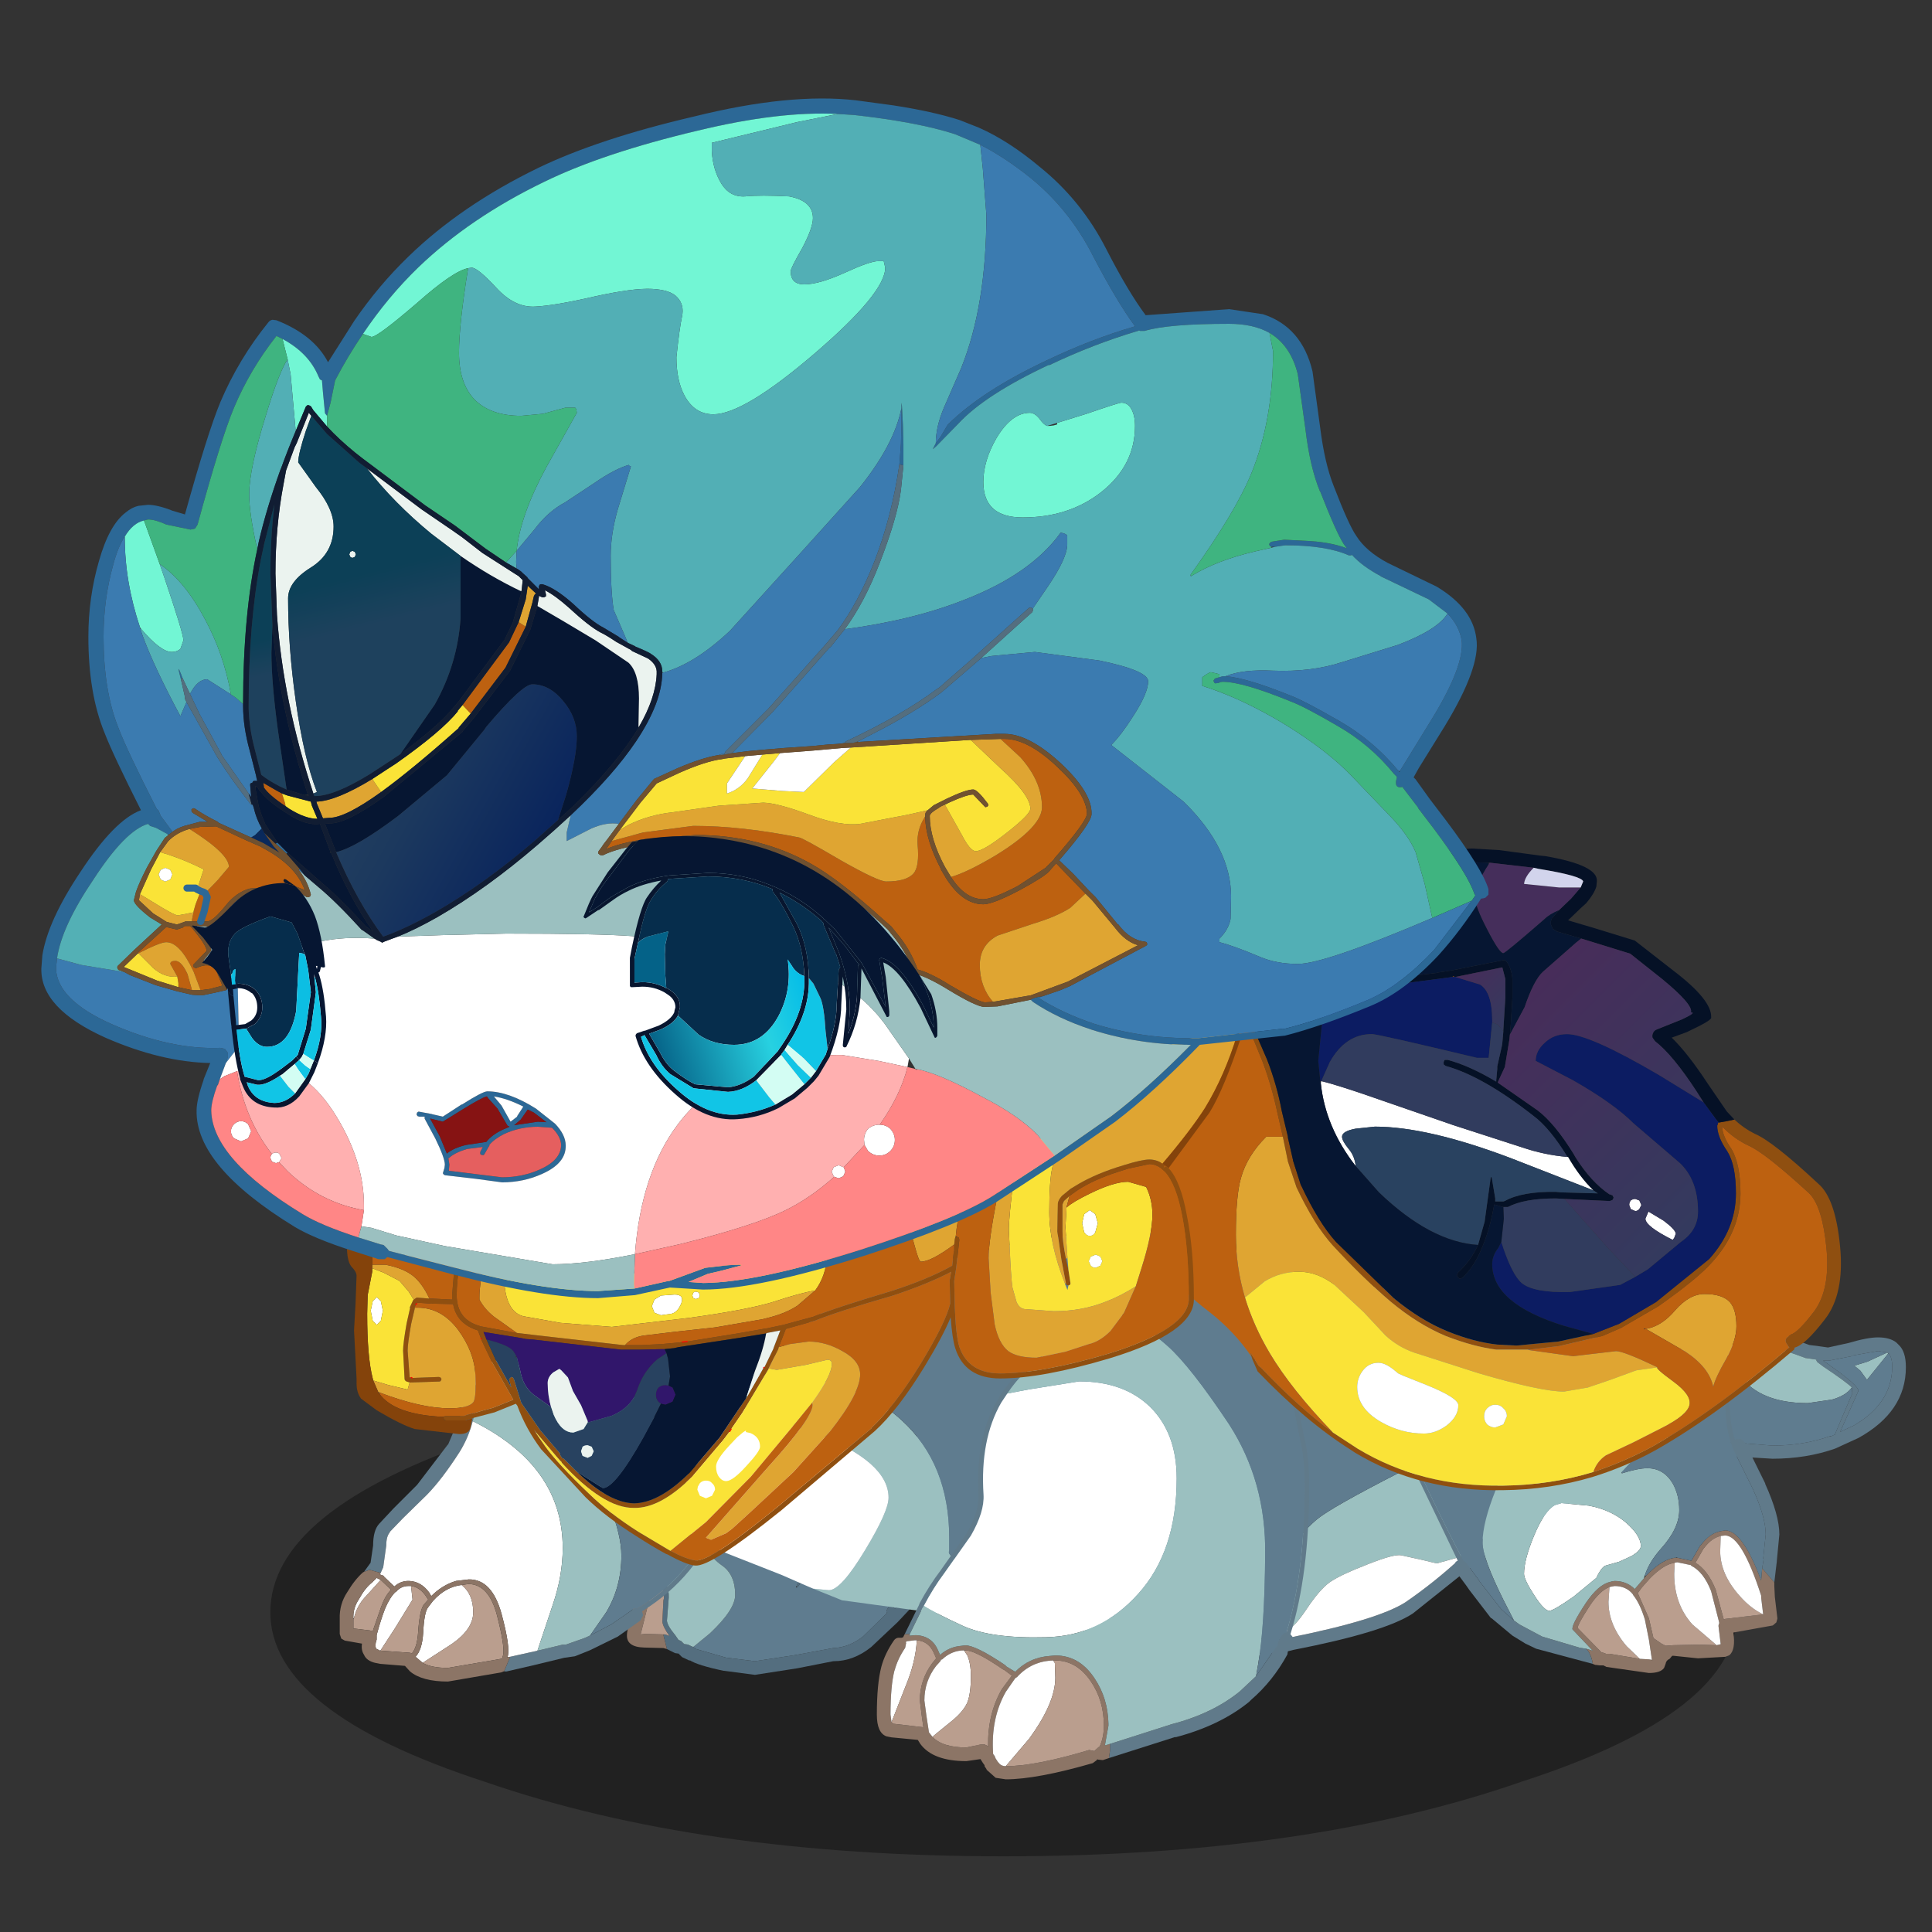 <svg xmlns:ffdec="https://www.free-decompiler.com/flash" xmlns:xlink="http://www.w3.org/1999/xlink" ffdec:objectType="frame" height="90" width="90" xmlns="http://www.w3.org/2000/svg"><rect width="100%" height="100%" fill="#333333" stroke="none"/><use ffdec:characterId="22" height="134.05" transform="translate(-1.587 4.579) scale(.611)" width="147.95" xlink:href="#a"/><defs><g id="a" transform="translate(2.6 -7.5)"><use ffdec:characterId="1" height="9.8" transform="matrix(2.015 0 0 3.796 20.608 104.334)" width="55.5" xlink:href="#b"/><use ffdec:characterId="3" height="32.3" transform="translate(47.8 102.796) scale(.771)" width="40.45" xlink:href="#c"/><use ffdec:characterId="5" height="32.05" transform="translate(25.9 103.5) scale(.771)" width="38.25" xlink:href="#d"/><use ffdec:characterId="7" height="41.7" transform="translate(50.55 93.875) scale(.771)" width="122.9" xlink:href="#e"/><use ffdec:characterId="9" height="30.75" transform="translate(106.4 103.85) scale(.771)" width="37.95" xlink:href="#f"/><use ffdec:characterId="11" height="49.5" transform="translate(66.85 97.5) scale(.771)" width="42.75" xlink:href="#g"/><use ffdec:characterId="13" height="63.45" transform="translate(88.4 64.7) scale(.771)" width="67.4" xlink:href="#h"/><use ffdec:characterId="15" height="52.55" transform="translate(26.45 78.85) scale(.771)" width="88.5" xlink:href="#i"/><use ffdec:characterId="21" height="118.65" transform="translate(3.15 7.5) scale(.771)" width="143.15" xlink:href="#j"/></g><g id="q" fill-rule="evenodd"><path d="m6.55 12.3.25.15.05.05 2.95.85 2.85.35 3.95-.6 3.8-.7q1.55-.05 2.95-1.15l2.4-2.35q-.65-.05 2.95-3.7-3 3.2-2.15 3.3l3.7-3.75 4.2-5.05 4-4.35Q40-6.15 40.4-5.9q.3.15-.8 1.7l-5.55 6.3-7.3 7.75-2.6 2.45q-1.75 1.4-3.7 1.4h-.05l-3.55.7-4.2.65-3.05-.4h-.05q-2.6-.55-3.35-1.05v.05l-.75-.35-.05-.05-.3-.3-.35-.05-.8-.4-.35-1.4.1-.05h.05l.45.15q-.65-.9-.7-1.4l.1-2.1.05-.2q.05-1.1-.55-1.55h-.5v.2l-.05.15h-.1l-.7-.6.1-1.2h.05l.45-.05.4.3.1.5-.05.25h.5q1 .65.8 2.3l-.15 1.9q.05.5.8 1.4l.35.5.25.1.3.3.35.05.55.25m1.4-9.6-.45-.75 1.45.75.55.2-1.55-.2m8.9 3.7-.1-.1.2-.4.2.1-.3.4" fill="#546e7f" transform="translate(0 17.25)"/><path d="m38.45-4.65-4 4.35-4.2 5.05-3.7 3.75q-.85-.1 2.15-3.3-3.6 3.65-2.95 3.7l-2.4 2.35q-1.4 1.1-2.95 1.15l-3.8.7-3.95.6-2.85-.35-2.95-.85-.05-.05-.25-.15 1.65-1.35q2.5-2.35 2.5-3.8 0-2.05-1.35-2.95-.85-.6-1.4-1.5Q6.75 2.1 5 .9q-.7-.45 6.9-16.05l26.55 10.5M7.95 2.7l1.55.2-.55-.2-1.45-.75.45.75m8.9 3.7.3-.4-.2-.1-.2.4-.05.1h.15" fill="#5f7c8f" transform="translate(0 17.25)"/><path d="M11.9-15.15Q4.3.45 5 .9q1.75 1.2 2.95 1.8.55.9 1.4 1.5 1.35.9 1.35 2.95 0 1.45-2.5 3.8L6.55 12.3 6 12.05 5.65 12l-.3-.3-.25-.1-.35-.5q-.75-.9-.8-1.4l.15-1.9q.2-1.65-.8-2.3h-.5l.05-.25-.1-.5-.4-.3-.45.05-.05-.1.75-2 9.2-17.6 1.1-2.05-1 2.1" fill="#9bc0c0" transform="translate(0 17.25)"/><path d="m1.85 4.5-.1 1.2.7.6h.1v.1l-.5 1.8v.05l-.7 2.8.45-.05 1.8.05h.1l-.1.05.35 1.4-.35-.1-1.9-.05q-1.8-.05-1.7-1.3 0-.45.75-3.15l.55-2.1.1-.25V5.5l.05-.2.1-.4.3-.4" fill="#8c7566" transform="translate(0 17.25)"/><path d="m2.55 6.3.05-.15v-.2h.5q.6.45.55 1.55l-.05.2-.1 2.1q.05.5.7 1.4l-.45-.15H3.6L1.8 11l-.45.05.7-2.8V8.2l.5-1.8v-.1" fill="#ba9e8e" transform="translate(0 17.25)"/></g><g id="r" fill-rule="evenodd"><path d="m24.75 27.5 2.1-1.1 2.1-1.45q.2-.2.45-.15h.1q5.6-3.4 7.75-9.5l.55-1.8.15-.2h.15l.15.1v.2l-.65 2.15q-2.2 5.95-7.7 9.35l.1.4-.25.5-2.25 1.6-2.75 1.35-1.5.6-1.05.15-3.1.75-2.6.6h-.25l.6-1.45 2.7-.6 2.5-.6h.3l1.85-.65.55-.25M12.85 2.35l.5.2.2.45q0 1.75-.4 3.3-.4 1.6-1.3 3.05-1.7 2.65-3.2 4.2l-.05.05-2.35 2.3-1.3 1.35v.05q-.35.4-.35 1.3l-.3 2.15-.25.55-.4-.1-.7-.2-.55.2.65-.9.25-1.7q0-1.5.6-2.15l1.4-1.5 2.35-2.35 3.05-4v.05l1.25-2.95.2-1.5.05-1.2.2-.45q.15-.2.45-.2m-6 19.75v.05l-.05-.05h.05" fill="#607a8a"/><path d="M13.15 6.3q8.9 4.4 8.9 12.55 0 2.75-1 5.65l-1.5 4.5-2.7.6-.25.05v-.05q.3-.9-.6-4.25-.95-3.45-3.25-3.4l-1.25.15q-1.35.4-2.45 1.5l-.2-.35q-.8-1.1-2-1.15H6.8q-.8 0-1.4.55l-1.05-1v-.05l-.4-.15.1-.15.25-.55.3-2.15q0-.9.35-1.3v-.05l1.3-1.35 2.35-2.3.05-.05q1.5-1.55 3.2-4.2.9-1.45 1.3-3.05M1.35 25.8q-.05-1 .55-1.9.6-1.1 1.3-1.65l.45-.45.4.2-1.4 1.55q-.95.95-1.25 2.25h-.05M4 29l-.4-.2q-.15-.35.05-.9v-.45q.45-1.65.85-2.65.45-1.05 1-1.6h.05q.5-.6 1.25-.6h.25l.15 1.35-1.75 2.85-1.4 2.15L4 29m4.2 1.2-.7-.6q.65-.7.75-2.35.1-2.1.5-2.55l.45-.6.05-.05q1.2-1.35 2.8-1.55 1.15.9 1.15 2.7 0 1.8-2.45 3.35L8.2 30.2" fill="#fff"/><path d="M17.05.05q2.5 1.8 6.15 7.8 4.65 7.75 4.65 11.75 0 3.1-1.5 5.6l-1.6 2.3-.55.25-1.85.65h-.3l-2.5.6 1.5-4.5q1-2.9 1-5.65 0-8.15-8.9-12.55.4-1.55.4-3.3l-.2-.45-.5-.2q.35-.75.9-1.2 1.1-.95 3.3-1.1" fill="#9bc0c0"/><path d="m24.75 27.5 1.6-2.3q1.5-2.5 1.5-5.6 0-4-4.65-11.75-3.65-6-6.15-7.8L17.8 0q2.05 0 4.25.7 1.35.4 4.15 1.5 1.55.5 3.2 1.95 1.6 1.35 2.3 2.7l1.65 2.65 1.5 2.7 2 2.65.4.45q-2.15 6.1-7.75 9.5h-.1q-.25-.05-.45.15l-2.1 1.45-2.1 1.1" fill="#5f7c8f"/><path d="m4.05 22 .95.9.05.1q-.55.55-.95 1.65l-.85 2.45L3 27l-1.65-.2v-.9l.05-.1q.3-1.3 1.25-2.25L4.05 22m3 .6q.8.1 1.4.9l.3.45-.4.45q-.45.5-.6 2.8-.1 1.45-.6 2.05l-.25-.05-2.8-.2-.05-.05 1.4-2.15 1.75-2.85-.15-1.35m5-.1.7-.1q2 .05 2.8 3.1.8 3.1.6 3.95l-.1.35h-.1l-.25.05-5 .85q-1.65 0-2.5-.5l2.55-1.65Q13.2 27 13.2 25.2t-1.15-2.7" fill="#ba9e8e"/><path d="m2.4 21.2.55-.2.7.2.4.1-.1.15.4.15v.05l1.05 1q.6-.55 1.4-.55l.05.05v-.05q1.2.05 2 1.15l.2.35q1.1-1.1 2.45-1.5l1.25-.15q2.3-.05 3.25 3.4.9 3.35.6 4.25l-.05.05h.05l.25-.05-.6 1.45h-.05l-.25.1-5.25.9q-2.55 0-3.75-1l-.5-.55L4 30.3l-.5-.1q-.85-.2-1.1-.8-.3-.45-.2-1.1L.5 28l-.35-.2-.15-.45v-1.5q-.05-1.45.75-2.65.75-1.25 1.55-1.95l.1-.05m1.65.8-.4-.2-.45.45q-.7.55-1.3 1.65-.6.9-.55 1.9v1L3 27l.25.1.85-2.45q.4-1.1.95-1.65L5 22.9l-.95-.9m3 .6H6.8q-.75 0-1.25.6H5.5q-.55.55-1 1.6-.4 1-.85 2.65v.45q-.2.55-.05.9l.4.2h.1l2.8.2.25.05q.5-.6.6-2.05.15-2.3.6-2.8l.4-.45-.3-.45q-.6-.8-1.4-.9m5-.1q-1.6.2-2.8 1.55l-.05.05-.45.6q-.4.45-.5 2.55-.1 1.65-.75 2.35l.7.6q.85.5 2.5.5l5-.85.25-.05h.1l.1-.35q.2-.85-.6-3.95-.8-3.05-2.8-3.1l-.7.1" fill="#8c7566"/></g><g id="s" fill-rule="evenodd"><path d="m108.7 5.5-.8-.7-.2-.5.2-.45.5-.2.5.2.7.75 2.15 1.4h.05l1.55.55 1.15.15.7.1 2.05-.45q1.85-.55 2.9-.55 1.15 0 1.8.5l.25.25q.7.65.7 2.2 0 4.4-4.7 7l-2.3 1.05q-2.85 1-6.2 1l-3.3-.2-3-.3q-2.8 0-6.05.95-3.4.95-5.4 2.45l-.9.65-4.95 2.8h.05q-1.85.95-3.4 2.05l-2.9 2.35-5.7 4.55q-2.8 1.85-11.8 3.6l-1.2.3H57.5l-11.2-1.25q-9.75-1.15.4-.35l5.1.4 5 .3h.1l.15-.25-5.15-.45 9.05.25.9-.15h.05q8.75-1.75 11.5-3.5 2.85-1.95 5.5-4.4l.15-.15Q81.7 24.9 85.5 23l4.75-2.7.9-.7Q93.3 18 97 17q3.4-1 6.4-1l3.2.25 3.1.25q3.1 0 5.75-.95l-.05.05h.05l.45-.2v-.05l.8-1.9.9-2.1-.05-.6q-.55-.55-2.8-2.05l-.6-.45-.1-.15V8l-1-.15H113l-1.8-.65q-1.3-.6-2.5-1.7M3.95 26.05l.45.75q-1.2-.6-2.95-1.8l-1.3-.9H.1l-.1-.15.05-.2.15-.1.15.05 1.4.95v-.05l2.2 1.45M121.05 7.3l-.9-.15-2.55.45v.05l-2.3.45h-.6l.3.2q3.3 2.3 3.2 2.8l-1.8 4.05 1.15-.55h.05q3.9-2.2 3.95-5.85 0-.9-.3-1.3l-.05-.05-.15-.1" fill="#607a8a" transform="translate(0 4.7)"/><path d="m104.9 6.7.65-.1q2.05-.4 3.15-1.1 1.2 1.1 2.5 1.7l1.8.65h.05l1 .15v.1l.1.15.6.45q2.25 1.5 2.8 2.05-.55.8-1.95 1.2l-2.4.35q-3.5 0-5.5-1.5-1.8-1.35-2.8-4.1M51.75 35.75l-18.25-1.8-15.8-2.15-2.85-1.15 1.55.15q1.2 0 3.6-4 2.3-3.8 2.3-5.15 0-3.55-7.2-6.35-5.4-1.7-7.9-2.8l2.3-3q9.15-.05 14.1 4.5 4.7 4.3 4.7 11.65v1.25q-.8 1.3 15.5 6.55l7.95 2.3m69.4-28.35-2.1 2.6-.65-.9-.6-.5 1.3-.4 1.95-.9.1.1m-30.9 12.9L85.5 23q-3.8 1.9-6.45 4.45l-.2.05-2.35.65-1.45-.35-2.05-.45q-.7-.15-3.35.9-2.7 1.05-3.7 1.75t-2.3 2.65q-1.3 1.95-2.05 2.15l-.35-.9-.4-1.65q0-5.25 3.8-8.45 1.45-1.2 8.2-4.65 3.9-1.95 10.2-4.15l2.25-.9 3.4 4.3 1.55 1.9" fill="#9bc0c0" transform="translate(0 4.7)"/><path d="M9.5 9.5q2.95-3.7 5.8-5.85l.1-.05q3.15-2.35 6.45-3.15 4.25-1.9 9.85-3.2 8.2-1.95 15-1.95 5.9 0 15 3.85l2.55 1.1 1.7.05-.45.2 4 .2 5.35.6 5.5 1.6 5.7 1.4 8.3 2 2.5.5 3.65.2 4.4-.3q1 2.75 2.8 4.1 2 1.5 5.5 1.5l2.4-.35q1.4-.4 1.95-1.2l.05.6-.9 2.1-.8 1.9v.05l-.45.2v-.05q-2.65.95-5.75.95l-3.1-.25-3.2-.25q-3 0-6.4 1-3.7 1-5.85 2.6l-.9.7-1.55-1.9-3.4-4.3-2.25.9q-6.3 2.2-10.2 4.15-6.75 3.45-8.2 4.65-3.8 3.2-3.8 8.45l.4 1.65.35.9.25.5v.2l-.9.15-9.05-.25 5.15.45-.15.25h-.1l-.4-.05-4.65-.3-7.95-2.3Q27.5 28.2 28.3 26.9v-1.25q0-7.35-4.7-11.65-4.95-4.55-14.1-4.5m111.7-2.1.05.05q.3.4.3 1.3-.05 3.65-3.95 5.85h-.05l-1.15.55 1.8-4.05q.1-.5-3.2-2.8l-.3-.2h.6l2.3-.45V7.6l2.55-.45.9.15-1.95.9-1.3.4.6.5.65.9 2.1-2.6h.05" fill="#5f7c8f" transform="translate(0 4.7)"/><path d="m14.85 30.65-.7-.3-2.4-1.05-6.35-2.5-1.45-.75-2.2-1.45v.05l-1.4-.95q2.2-4.4 6.3-10.4l.55-.8q2.5 1.1 7.9 2.8 7.2 2.8 7.2 6.35 0 1.35-2.3 5.15-2.4 4-3.6 4l-1.55-.15M78.9 27.6q-2.65 2.45-5.5 4.4-2.75 1.75-11.5 3.5l-.05-.2-.25-.5q.75-.2 2.05-2.15 1.3-1.95 2.3-2.65 1-.7 3.7-1.75 2.65-1.05 3.35-.9l2.05.45 1.45.35 2.35-.65.05.1" fill="#fff" transform="translate(0 4.7)"/></g><g id="t" fill-rule="evenodd"><path d="m32.45 1.3-.1-1 .05-.2.15-.1.2.05.1.15.05.95.15 3.45q.1 1.85.5 3.1l.1-.05.5-.05.4.35 2 4.05v.05q1.4 3.1 1.4 5l-.25 2.6v.05l-.25 2.1-1.2-1.4.15-.95h-.05l.25-2.4q0-1.7-1.25-4.45l-2-4.05-.1-.3q-.55-1.4-.65-3.6l-.15-3.35M19.5 29.85l-5.6-1.5-1.05-.5-1.3-.8-2.1-1.75v.05l-2.15-2.8-.35-.5-1-1.35-.2-.45.2-.5.2-.1L.8 8.5.05 6.85v-.2l.1-.1h.2l.15.1.7 1.65q2.5 5.6 5.5 11.35l.2.1 1.1 1.5.05.05.3.45 2.1 2.7 1.25 1.1.55.4 2.25 1.2 3.7 1.1.65.1q.5.5.65 1.5" fill="#607a8a"/><path d="M37.45 21.8v.35l.05 1v.05l.25 2.1v.1l-.1.35-.35.3-3.9.7q.25 1.7-.4 2.25l-.4.15-2.7.15-2.4-.25h-.15l-.25.3q-.35.15-.4.5l-.15.4q-.35.5-1.5.5l-4.2-.6-.3-.15h-.35l-.4-.05h-.05l-.25-.1q-.15-1-.65-1.5l.65.2-1.9-2-.1-.1q-.15-.4 1.3-2.6 1.25-1.85 2.4-2.1l.15-.05.3-.05q1.2 0 2 .8l.9-1.05.2-.25q1.7-1.75 3-1.8h.1l1.4.3.9-1.55v.05q.95-1.3 2.15-1.45l.3-.05q1.7 0 3.55 4.95l.1-1.2 1.2 1.4m-13.3 7.55.9.05.3.05-.3-2-.4-2q-.5-1.6-1.15-2.4l-.05-.1q-.65-.8-1.8-.8l-.5.1q-.95.35-1.95 1.85-1.2 1.85-1.2 2.2l2.35 2.4.2.05.25.1h.35l3 .5m7.6-1.35.4-.1-.2-1.65q-.05-.25.05-.4v-.1l-.8-3.1q-.75-1.9-1.95-2.5l-.1-.1h-.1l-1.2-.25-.25.05q-1.1.15-2.5 1.6l-.75.85-.4.55 1.1 2.5.45 1.95.8.55.4.2h.1l.65-.05 2.6-.05 1.7.05m4.6-3.05-.2-1.65v-.2q-1.9-5.9-3.55-5.95l-.45.05q-.9.2-1.65 1.2l-.05.05-.8 1.4q1.2.7 2 2.65l.8 2.95.15-.05 3.75-.45m-11 4.5v.05h.05l-.05-.05" fill="#8c7566"/><path d="m21.15 22.25-.1 1.45q0 2.3 1.8 4.4l1.3 1.25-3-.5h-.35l-.25-.1-.2-.05L18 26.3q0-.35 1.2-2.2 1-1.5 1.95-1.85M31.75 28l-1.7-.05-2.6.05-.65.05h-.1l-.4-.2-.8-.55-.45-1.95-1.1-2.5.4-.55.75-.85q1.4-1.45 2.5-1.6l-.05 1.1q0 3 1.8 5l2.4 2.05m4.6-3.05-3.75.45-.15.05-.8-2.95q-.8-1.95-2-2.65l.8-1.4.05-.05q.75-1 1.65-1.2l-.05 1.5q0 2.3 1.95 4.45 1.05 1.2 2.3 1.8" fill="#ba9e8e"/><path d="M19.1 14.2q2.15.4 3.65 1.65 1.5 1.3 1.5 2.35 0 .45-.95 1l-1.2.55-1.4.4q-.45.3-.85 1.2L17.6 23.2q-2 1.4-2.4 1.4-.5 0-1.5-1.55t-1-2.1q0-1.4 1-3.8t2.05-3l.65-.2 2.7.25m2.05 8.05.5-.1q1.15 0 1.8.8l.05.1q.65.8 1.15 2.4l.4 2 .3 2-.3-.05-.9-.05-1.3-1.25q-1.8-2.1-1.8-4.4l.1-1.45m6.45-2.4.25-.05 1.2.25h.1l.1.1q1.2.6 1.95 2.5l.8 3.1v.1q-.1.15-.05.4l.2 1.65-.4.1-2.4-2.05q-1.8-2-1.8-5l.05-1.1m4.55-2.65.45-.05q1.65.05 3.55 5.95v.2l.2 1.65q-1.25-.6-2.3-1.8Q32.1 21 32.1 18.7l.05-1.5" fill="#fff"/><path d="m16.2 4.55 5.75-.95 2.55-.35 1.35 1q1.2 1.3 1.2 2.55 0 .95-.7 1.45l-1.6.6-1.2.75-1.2 1.3v.1h.05q1.6-.5 2.5-.5 1.6 0 2.5 1.5.65 1.15.65 2.65 0 1.8-1.8 3.8-1.2 1.35-1.6 2.65l-.1.3-.9 1.05q-.8-.8-2-.8l-.3.05-.15.05q-1.15.25-2.4 2.1-1.45 2.2-1.3 2.6l.1.1 1.9 2-.65-.2-.65-.1-3.7-1.1-2.25-1.2-.55-.4-1-1.95q-2.1-4.2-2.1-5.75 0-1.95 1.3-5.2 1.15-2.8 2.3-4.45 1.5-2.1 4-3.65m2.9 9.65-2.7-.25-.65.2q-1.05.6-2.05 3-1 2.4-1 3.8 0 .55 1 2.1t1.5 1.55q.4 0 2.4-1.4l2.25-1.85q.4-.9.85-1.2l1.4-.4 1.2-.55q.95-.55.95-1 0-1.05-1.5-2.35-1.5-1.25-3.65-1.65" fill="#9bc0c0"/><path d="M1.2 8.3q1.9-.85 6.7-2l8.3-1.75q-2.5 1.55-4 3.65-1.15 1.65-2.3 4.45-1.3 3.25-1.3 5.2 0 1.55 2.1 5.75l1 1.95-1.25-1.1-2.1-2.7-.3-.45-.05-.05-1.1-1.5-.2-.1Q3.7 13.9 1.2 8.3m23.3-5.05 6.05-1.3 1.9-.65.15 3.35q.1 2.2.65 3.6l.1.3 2 4.05q1.25 2.75 1.25 4.45l-.25 2.4h.05l-.15.95-.1 1.2q-1.85-4.95-3.55-4.95l-.3.05q-1.2.15-2.15 1.45v-.05l-.9 1.55-1.4-.3-.1-.05v.05q-1.3.05-3 1.8l-.1-.05q.4-1.3 1.6-2.65 1.8-2 1.8-3.8 0-1.5-.65-2.65-.9-1.5-2.5-1.5-.9 0-2.5.5l-.05-.1 1.2-1.3 1.2-.75 1.6-.6q.7-.5.7-1.45 0-1.25-1.2-2.55l-1.35-1" fill="#5f7c8f"/></g><g id="u" fill-rule="evenodd"><path d="m37.15 2.85.25.1 1.1 1.1q2.15 2.4 2.75 6.6l1.05 5.2q.45 1.8.45 4.65 0 8.75-1.85 14.65l.2.25v.5l-.2.55-.25.35-.05.35q-1.45 2.65-3.6 4.5l-.2.2q-2.9 2.35-7.3 3.5l.05-.05-6.6 2.1.1-.7V46l6.1-1.95Q33.2 43 35.9 40.8l1.6-1.5 1.9-2.75.2-.25.05-.25.25-.6.3-.4.3-.05q1.8-5.85 1.8-14.5 0-2.8-.45-4.55L40.8 10.7q-.7-5.2-3.9-7.5l-.1-.15.05-.2.15-.1.15.1m-26.3 45.7v-.05.05m-8.1-13.4.05-.1 1.35-2.75.1-.25q.95-1.75 2.05-3.2l2.6-3.7q1.25-2.2 1.15-3.8-.3-5.6 1.85-9.3l.35-.6q1.2-1.8 3.25-3.6l.35-.3 1.5-1.2.2-.1.15.1.05.2-.1.15-.5.35q-2.8 2.1-4.25 4.3l-.6.9q-2.1 3.65-1.75 9.1.1 1.7-1.25 4.05l-2.65 3.75q-1.05 1.4-2 3.2l-.1.2v-.05l-1.3 2.65h-.5M35.9 40.8h.05-.05" fill="#607a8a"/><path d="m22.95 47.4-.6.2-.5-.05-.05-.05-.05.1-.4.3q-5.55 1.6-8.6 1.6l-1-.15-.9-.8v-.05l-.2-.3v-.1l-.15-.2-.25-.4-1.4.2q-3.3 0-4.55-1.7l-.25-.4-2.6-.25-.5-.1Q0 44.9 0 43.1q0-3.05.45-4.75.35-1.3 1.25-2.6.15-.2.4-.25h.35l.15-.05.15-.3h.5v.1l-.05.05.55-.05h.2q1.55.1 2.15 1.6l.15.35q.9-.8 2.1-.9l.4-.05q1.05 0 4 2v.05l.9.55v.05q1.4-1.45 3.45-1.6l.55-.05q2.4 0 3.9 2.3 1.3 1.95 1.35 4.45v.2l-.35 1.95.5-.15v.7l-.1.7m-10.2.8q2.9 0 8.25-1.6l.5.1h.05v-.05l.4-.35H22l.1-.2q.35-.85.35-1.9 0-2.5-1.3-4.4-1.4-2.05-3.5-2.05h-.2q-2.15.05-3.6 1.65l-.1.05-.1.1-.9 1.3Q11.25 43.5 11.5 47l.15.2.1.25.2.3v.05H12q.25.4.75.4m-.2-9.55h-.05q-2.75-1.9-3.75-1.9h-.1q-1.25 0-2.2.9h-.1l-.05.15-.45.5Q4.7 39.8 4.7 41.7l.2 1.5.25 1.65.35.45q1 1.05 3.35 1.05l1.45-.3h.35l.3.15.05.05v-.05q-.05-3.15 1.35-5.6l1-1.35-.8-.6m-11.1 5.2.15.15 3 .35-.15-1.05-.2-1.6q0-2 1.2-3.65l.4-.5v-.05l-.2-.45q-.5-1.2-1.7-1.3h-.2l-.8.1-.1.1.05.05-.1.5q-.75 1.1-1.05 2.25v-.05q-.4 1.55-.4 4.4l.1.75" fill="#8c7566"/><path d="m12.9 11.35 2.1-.4 5-.8q4.4 0 7 2.5 2.65 2.6 2.65 7.1 0 7.2-3.8 11.4-3.75 4.2-9.15 4.3-5.45.15-8.25-1.15-2.8-1.3-3.8-1.95.95-1.8 2-3.2L9.3 25.4q1.35-2.35 1.25-4.05-.35-5.45 1.75-9.1l.6-.9m-.15 36.85q-.5 0-.75-.4h-.05v-.05l-.2-.3-.1-.25-.15-.2q-.25-3.5 1.25-6.15l.9-1.3.1-.1.1-.05q1.45-1.6 3.6-1.65l.15.25.05 1.45q0 2.5-2.6 6.05l-2.3 2.7M5.5 45.3l-.35-.45-.25-1.65-.2-1.5q0-1.9 1.15-3.4l.45-.5.05-.15h.1q.95-.9 2.2-.9v.05l.3.45q.35.8.35 2.05 0 1.7-.35 2.6-.4.9-1.5 1.8L5.85 45l-.35.3m-4.05-1.45-.1-.75q0-2.85.4-4.4v.05q.3-1.15 1.05-2.25l.1-.5-.05-.05.1-.1.8-.1h.2q-.1 2.15-1.15 4.65l-1.35 3.45" fill="#fff"/><path d="M17.15 7.05q2.2-.8 7-3.5 2.35 1.1 4.6 3.1 2.25 2 6.05 7.7 3.7 5.7 3.6 12.9-.05 7.2-.7 10.9l-.2 1.15-1.6 1.5q-2.7 2.2-6.75 3.25L23.05 46l-.5.15.35-1.95V44q-.05-2.5-1.35-4.45-1.5-2.3-3.9-2.3l-.55.05q-2.05.15-3.45 1.6v-.05l-.9-.55v-.05q-2.95-2-4-2l-.4.05q-1.2.1-2.1.9l-.15-.35q-.6-1.5-2.15-1.6h-.2l-.55.05.05-.05v-.1l1.3-2.65v.05l.1-.2q1 .65 3.8 1.95 2.8 1.3 8.25 1.15 5.4-.1 9.15-4.3 3.8-4.2 3.8-11.4 0-4.5-2.65-7.1-2.6-2.5-7-2.5l-5 .8-2.1.4q1.45-2.2 4.25-4.3" fill="#9bc0c0"/><path d="m24.15 3.55 1.05-.6Q30.85-.2 33.25 0q2.5.2 3.25 1.5l.8 1.35h-.15l-.15-.1-.15.1-.05.2.1.15q3.2 2.3 3.9 7.5l1.05 5.25q.45 1.75.45 4.55 0 8.65-1.8 14.5l-.3.05-.3.4-.25.6-.05.25-.2.25-1.9 2.75.2-1.15q.65-3.7.7-10.9.1-7.2-3.6-12.9-3.8-5.7-6.05-7.7t-4.6-3.1" fill="#5f7c8f"/><path d="M17.45 37.75h.2q2.1 0 3.5 2.05 1.3 1.9 1.3 4.4 0 1.05-.35 1.9l-.1.2h-.05l-.4.35v.05h-.05l-.5-.1q-5.35 1.6-8.25 1.6l2.3-2.7q2.6-3.55 2.6-6.05L17.6 38l-.15-.25m-4.9.9.8.6-1 1.35q-1.4 2.45-1.35 5.6h-.05l-.3-.15h-.35l-1.45.3q-2.35 0-3.35-1.05l.35-.3 1.6-1.3q1.1-.9 1.5-1.8.35-.9.35-2.6 0-1.25-.35-2.05l-.3-.45.1-.05q1 0 3.75 1.9h.05m-8.6-2.9q1.2.1 1.7 1.3l.2.45v.05l-.4.5q-1.2 1.65-1.2 3.65l.2 1.6.15 1.05-3-.35-.15-.15L2.8 40.4q1.05-2.5 1.15-4.65" fill="#ba9e8e"/></g><g id="v" fill-rule="evenodd"><path d="m55.3 27.1.85-.15.7-.15q.9.85 2 1.4 1.8.75 6.3 4.95 1.7 1.45 2.15 6.2.45 4.7-1.5 7.2-1.95 2.55-3 2.8v.05l-.05.15q-7.6 6.5-13.7 9.95-3 1.65-6.25 2.65-4.2 1.25-8.85 1.3-8.2.15-14.6-3.7l-.45-.3q-4.45-2.8-9.2-7.75l-.5-1.15-.1-.3q-.25-.7.1-.05l.25.35v.05l.1.15.25.4.25.2q3.65 3.85 7.1 6.4l2.45 1.6q6.3 3.8 14.35 3.65 4.7-.05 8.95-1.35 3.05-1 5.9-2.55 6.05-3.45 13.45-9.75l.05-.05-.1-.05-.25-.4q-.1-.3.1-.5l.4-.3q.7-.2 2.3-2.3 1.6-2.2 1.2-6.25-.4-4.1-1.7-5.4-4.3-3.95-5.95-4.7-1.5-.7-2.65-1.9 0 .9.9 2.2.9 1.5.9 4.4 0 3.7-2.8 6.8-1.4 1.6-5.3 4.35l-3.7 2.15-1.85.8-4.3 1-2.9.35h-3.3q-2.3-.3-5-1.35-2.75-1.15-5.45-3.4-2.75-2.35-5.75-5.6-1.8-2-3.55-5.7l-.85-2.55-.5-2.45-.55-2.4q-.55-2.6-1.45-5l-1.1-2.7-.3-.7-.6-1.4v-.2l.1-.1h.2l.1.1.6 1.3.3.85 1.15 2.65q.95 2.45 1.45 5.1l.6 2.5v.1l.5 2.2v.05l.8 2.5v-.05q1.7 3.65 3.45 5.6l5.7 5.55q2.65 2.2 5.35 3.3 2.6 1.05 4.9 1.3l1.9.1 4.15-.4L42.9 48l2.55-1 3.65-2.15 5.25-4.25Q57 37.65 57 34.1q0-2.8-.85-4.15-1-1.45-1-2.55l.05-.1v-.05l.05-.15h.05M29.25 12.7H29v-.1l.25.1" fill="#8f4f10"/><path d="m28.1 1.45-1.4.05-.45-.2-.2-.45.2-.5.45-.2h1.5L30.85 0h.05l2.65.15 4.1.55.5.05q5.25.9 5.1 2.5l-.05.5q-.2.7-1 1.65l-.55.5-1.25 1.2 2.7.8L47 9.1l3.85 3q3.8 2.9 3.7 4.6.15.25-2.3 1.4l-.1.05-1.5.55q1.6 1.55 3.6 4.6L56.1 26l.75.8-.7.15-.85.15-.25-.3-1.25-1.7-.7-1.1q-2.35-3.6-4.1-4.95l-.25-.35q-.05-.25.05-.45.1-.25.35-.35l2.5-1q1.5-.7.9-.7.25-.75-2.85-3.3l-3.15-2.5-4.85-1.5-2.4-.7-.4-.25-.2-.45v-.3l.1-.3.7-.8 1.2-1.15.95-1.1.25-.6Q41.75 2.7 37.45 2L37 1.9l-4.35-.5h-.1l-1.65-.05-2.8.1M23.3 13.1l-.1-.25.1-.25.25-.1.35.2h.15l3.35-.4.2-.05 1.3-.2 5.05-1h.2l.15.1q.5.65.6 1.75v1.85L34.7 18l-.05.4-.05.5-.45 2.7-.65 1.4-.05.15 3.95 2.75q1.7 1.3 3.55 4.3l.2.35Q42.7 33 44.5 34.2h.05l.25.1.1.2v.05l-.1.2-.25.1h-.2l-4.3-.2-.85-.05q-3.15 0-4.75.85H34l-.9-.25q-.4 2.3-1.1 4-.8 2.1-2.05 3.25l-.25.1-.2-.15-.1-.2.1-.25q1.3-1.2 2-2.75l.65-2.3.55-4q.1-.95.25.2l.2 1.2.05.3v.3h.8l.15-.05q1.7-.95 5.05-.9l.5.05 3.65.1-.45-.3q-1.35-1.3-2.5-3.3h-.05Q38.6 27.65 37 26.45q-5.05-3.95-8.7-4.95l-.2-.15v-.25l.1-.2h.3q2.1.55 4.8 2.15v-.15l.1-1.1v-.25l.45-2 .05-.3.1-1.15v-.15l.2-3.2V12.9l-.3-1.15-4.65.95-.25-.1v.1l-4.95.65-.5-.1-.05-.05-.2-.1" fill="#051126"/><path d="M48.1 47.5q1.55-.25 2.9-1.85 1.4-1.6 2.9-1.6 1.75 0 2.5.8.65.75.65 2.4 0 1.35-1 3.2-1.1 1.9-1.3 2.8v-.05q-.4-1.9-2.75-3.45l-3.9-2.25m-11.5 2.1 4.3.6 2.1-.25 2.15-.25q.75 0 4.1 1.6l-2.1.3-2.6.95-2.2.75-2.35.4q-2.25 0-8.4-1.8l-6.4-2.05q-1.6-.55-2.85-1.7l-2.15-2.3-2.9-2.7q-1.7-1.3-3.5-1.3-1.85 0-3.4.95l-1.95 1.6q-.9-3.05-.9-6.2 0-3.85.5-5.6.6-2.2 2.5-4.1h1.65l.5 2.45.85 2.55q1.75 3.7 3.55 5.7 3 3.25 5.75 5.6 2.7 2.25 5.45 3.4 2.7 1.05 5 1.35h3.1l.2.05" fill="#dfa532"/><path d="M42.9 61.65q-4.25 1.3-8.95 1.35-8.05.15-14.35-3.65l-2.45-1.6q-4.1-4.25-6.25-7.85-1.6-2.7-2.45-5.5l1.95-1.6q1.55-.95 3.4-.95 1.8 0 3.5 1.3l2.9 2.7 2.15 2.3q1.25 1.15 2.85 1.7l6.4 2.05q6.15 1.8 8.4 1.8l2.35-.4 2.2-.75 2.6-.95 2.1-.3q-.3.05 1.55 1.4 1.85 1.35 1.6 2.35t-2.65 2.2L46.9 58.7 44.15 60q-.9.6-1.25 1.65m-23.35-8.4q0 2.1 2.35 3.45 2 1.15 4.25 1.15 1.15 0 2.25-.8 1.15-.9 1.15-2 0-.7-2.9-1.9l-2.5-1-.55-.25-.3-.25q-.95-.8-1.65-.8-1 0-1.6.85-.5.7-.5 1.55m12.85 3.7q.35.3.8.3l.8-.3.35-.8q0-.5-.35-.8-.3-.35-.8-.35-.45 0-.8.35-.3.3-.3.8 0 .45.3.8" fill="#fae337"/><path d="m46.6 35.65-.15-.4q0-.25.15-.45.2-.15.45-.15l.4.15.2.45-.2.4q-.2.2-.4.2l-.45-.2m1.45.95.3-.7 1.5.9q1.2.9 1.2 1.3l-.15.4-.15.2q-2.7-1.35-2.7-2.1m-32.1-13.4L16 23q1.7.4 6.1 1.95l6.95 2.4 6.8 2.2q2.2.75 4.5.95h.05q1.15 2 2.5 3.3l-8.2-3.2q-8.2-3.1-13.4-3.1l-1.9.2q-1.35.25-1.35.8 0 .4.65 1.2.6.7.7 1.7-3-3.85-3.45-8.2m3.6 30.05q0-.85.5-1.55.6-.85 1.6-.85.7 0 1.65.8l.3.25.55.25 2.5 1q2.9 1.2 2.9 1.9 0 1.1-1.15 2-1.1.8-2.25.8-2.25 0-4.25-1.15-2.35-1.35-2.35-3.45m12.85 3.7q-.3-.35-.3-.8 0-.5.3-.8.35-.35.8-.35.5 0 .8.35.35.3.35.8l-.35.8-.8.3q-.45 0-.8-.3" fill="#fff"/><path d="M9.1 50.25q-1.7-2.5-4.2-4.45-2.55-1.95-3.7-3.5Q0 40.8 0 33.1q0-3.5 1.15-5.9.6-1.1 3.35-4.85 2.3-3.1 3.25-3.95.45-.4 1.05-.7l.3.7 1.1 2.7q.9 2.4 1.45 5l.55 2.4h-1.65q-1.9 1.9-2.5 4.1-.5 1.75-.5 5.6 0 3.15.9 6.2.85 2.8 2.45 5.5 2.15 3.6 6.25 7.85-3.45-2.55-7.1-6.4l-.25-.2-.25-.4v-.05l-.1-.1v-.05l-.25-.35q-.35-.65-.1.05m27.5-.7 2.9-.35 4.3-1 1.85-.8 3.7-2.15q3.9-2.75 5.3-4.35 2.8-3.1 2.8-6.8 0-2.9-.9-4.4-.9-1.3-.9-2.2 1.15 1.2 2.65 1.9 1.65.75 5.95 4.7 1.3 1.3 1.7 5.4.4 4.05-1.2 6.25-1.6 2.1-2.3 2.3l-.4.3q-.2.2-.1.5l.25.4.05.1q-7.4 6.3-13.45 9.75-2.85 1.55-5.9 2.55.35-1.05 1.25-1.65l2.75-1.3 2.85-1.45q2.4-1.2 2.65-2.2.25-1-1.6-2.35t-1.55-1.4q-3.35-1.6-4.1-1.6l-2.15.25-2.1.25-4.3-.6v-.05m11.5-2.05-.15-.05-.05.1.2-.05 3.9 2.25q2.35 1.55 2.75 3.45v.05q.2-.9 1.3-2.8 1-1.85 1-3.2 0-1.65-.65-2.4-.75-.8-2.5-.8-1.5 0-2.9 1.6-1.35 1.6-2.9 1.85" fill="#bd6110"/><path d="m42.9 33.8.45.3-3.65-.1-.5-.05q-3.35-.05-5.05.9l-.15.05h-.8v-.3l-.05-.3-.2-1.2q-.15-1.15-.25-.2l-.55 4-.65 2.3q-4.7-.3-9.8-5.2l-2.3-2.6q-.1-1-.7-1.7-.65-.8-.65-1.2 0-.55 1.35-.8l1.9-.2q5.2 0 13.4 3.1l8.2 3.2M34 18.1l-.05-.1.05-.05v.15" fill="#294260"/><path d="m53.8 25.1 1.25 1.7.25.3h-.05l-.05.15v.05l-.05.1q0 1.1 1 2.55.85 1.35.85 4.15 0 3.55-2.65 6.5l-5.25 4.25L45.45 47l-2.55 1-2.9-.8q-7.1-2.2-7.1-6.1 0-.85.6-1.6l.3-.6q1 3.15 2 4.05 1.2 1 4.8.9l4.95-.7 1.5-.8 1.25-.75 3.25-2.7q1.7-1.15 1.7-3 0-3.1-1.8-4.8l-4.55-3.9q-2-2-6.05-4.3L37.2 21q0-1 .9-1.8.9-.85 2.2-.85 2.2 0 9.1 4.05l4.4 2.7m-37.5-9.8 3.3-.8q2.35-.65 3.7-1.4l.2.1.05.05.5.1L29 12.7h.25l2.45.75q1.2.75 1.2 3.55v.2l-.35 3.5H31.4q-9.8-2.35-10.4-2.35-2.6 0-4.15 2.75L16 23h-.1l-.2-2 .4-4.1.2-1.6" fill="#0c1c62"/><path d="M34 35.45h.45q1.6-.85 4.75-.85l.85.05 4.3 4.85 2.7 2.85-1.5.8-4.95.7q-3.6.1-4.8-.9-1-.9-2-4.05l.25-2.3-.05-1.15M16 23l.85-1.9q1.55-2.75 4.15-2.75.6 0 10.4 2.35h1.15l.35-3.5.55.2.5.6.05.1-.1 1.15-.05.3-.45 2v.25l-.1 1.1v.15q-2.7-1.6-4.8-2.15h-.3l-.1.2v.25l.2.15q3.65 1 8.7 4.95 1.6 1.2 3.35 4.05-2.3-.2-4.5-.95l-6.8-2.2-6.95-2.4Q17.7 23.4 16 23" fill="#313c5e"/><path d="m32.65 1.4 4.35.5q-.9.9-.95 1.6l3.45.35h2.15l-.95 1.1-1.2 1.15q-.95.4-1.45.9-3.85 3.35-4.05 3.35-.4 0-1.6-2.35-1.2-2.3-1.2-3.15 0-1.25 1.35-3.3l.1-.15" fill="#452e5b"/><path d="m37 1.9.45.1q4.3.7 4.45 1.25l-.25.6H39.5l-3.45-.35q.05-.7.95-1.6" fill="#d2d4ec"/><path d="m28.1 1.45 2.8-.1 1.65.05v.15Q31.2 3.6 31.2 4.85q0 .85 1.2 3.15 1.2 2.35 1.6 2.35.2 0 4.05-3.35.5-.5 1.45-.9l-.7.8-.1.3v.3l.2.45.4.25 2.4.7-.5.4-3.3 2.9q-.9.85-1.8 3.5l-1.45 2.7.05-.4.2-3.25V12.9q-.1-1.1-.6-1.75l-.15-.1h-.2l-5.05 1-1.3.2-.2.05-3.35.4v-.05l.85-.8q1.3-1.75 2.2-5.05.7-2.45 1-5.35M9.2 17.4q1.6-.9 3.85-1.4l3.25-.7-.2 1.6-.4 4.1.2 2 .05.2q.45 4.35 3.45 8.2l2.3 2.6q5.1 4.9 9.8 5.2-.7 1.55-2 2.75l-.1.25.1.2.2.15.25-.1Q31.2 41.3 32 39.2q.7-1.7 1.1-4l.9.25.05 1.15-.25 2.3-.3.6q-.6.75-.6 1.6 0 3.9 7.1 6.1l2.9.8-3.45.75-4.15.4-1.9-.1q-2.3-.25-4.9-1.3-2.7-1.1-5.35-3.3l-5.7-5.55Q15.7 36.95 14 33.3v.05l-.8-2.5v-.05l-.5-2.2v-.1l-.6-2.5q-.5-2.65-1.45-5.1L9.5 18.25l-.3-.85" fill="#061632"/><path d="m41.7 8.9 4.85 1.5 3.15 2.5q3.1 2.55 2.85 3.3.6 0-.9.7l-2.5 1q-.25.1-.35.35-.1.2-.05.45l.25.35q1.75 1.35 4.1 4.95l.7 1.1-4.4-2.7q-6.9-4.05-9.1-4.05-1.3 0-2.2.85-.9.8-.9 1.8l3.65 1.9q4.05 2.3 6.05 4.3l4.55 3.9q1.8 1.7 1.8 4.8 0 1.85-1.7 3l-3.25 2.7-1.25.75-2.7-2.85-4.3-4.85 4.3.2h.2l.25-.1.1-.2v-.05l-.1-.2-.25-.1h-.05q-1.8-1.2-3.35-3.65l-.2-.35q-1.85-3-3.55-4.3l-3.95-2.75.05-.15.65-1.4.45-2.7.05-.5 1.45-2.7q.9-2.65 1.8-3.5l3.3-2.9.5-.4m4.9 26.75.45.2q.2 0 .4-.2l.2-.4-.2-.45-.4-.15q-.25 0-.45.15-.15.2-.15.45l.15.4m1.45.95q0 .75 2.7 2.1l.15-.2.15-.4q0-.4-1.2-1.3l-1.5-.9-.3.7" fill="url(#k)"/><path d="M32.9 17.2V17q0-2.8-1.2-3.55l-2.45-.75 4.65-.95.3 1.15v1.85l-.2 3.2-.05.05-.5-.6-.55-.2" fill="url(#l)"/></g><g id="w"><path d="M81.25 13.25q1.2 1.3 1.8 4.65.7 3.4.7 8.3.05 3.3-8.3 5.85-6.7 2-10.85 2-3.5 0-4.45-3-.3-.95-.45-3.05-.75 1.85-2.6 4.9-2.6 4.25-4.9 6.35l-9.2 7.8q-7 5.65-8.55 5.5h-.05q-.9-.1-2.7-1.1l-.15-.05q-1.3-.7-3-1.8-2.95-1.85-4.95-3.8l-4.4-4.75q-1.5-2-2.35-4.3l-.15-.2-2.1.85-2.1.55-.1.05-.4.1-.3.1H9.8l-.2-.05-.05-.2.05-.1v-.05l.2-.05h1.8l.25-.1.55-.15v.05l.1-.05q.8-.25 1.95-.55l2-.8-2.15-3.8-1-2.1v-.1l-.05-.05-.3-.8q-2.1-.65-2.45-2.6h-.05l-2.05-.05h-.15l-1.35-.1v.1l-.1.1-.1.3v.1l-.35 1.5Q6 30.6 6 31.3l.2 2.65h.15l.1.05 2.65-.1.15.05.1.15-.05.15-.1.1-3 .1-.3-.1-.1-.05-.1-.15-.15-2.85q0-.7.35-2.7l.35-1.55H6.2l.35-.75.05-.05.3-.2 1.25.1h.25l2 .1v-.45l.25-3 .05-.55.1-.15.2-.05.15.1.05.15-.05.4q-.3 1.75-.3 3.1 0 2.4 2.25 3.05l.1.05h.05l3.55.65.45.05 1.25.15 8.8 1h1.8l2-.1 1.65-.15.4-.05.5-.05 4.95-.8 2.85-.5h.05l1.65-.35 2.95-.8q2.2-.9 7.75-2.55 3.7-1.2 6-2.5l.15-1.3.05-.2v-.6l.05-.5.05-.2.2-.05.15.05.05.2v.1l-.3 2.7-.2 1.3.05 2.25v.1q.1 3 .45 4.15.9 2.65 4.05 2.65 4.1 0 10.7-1.95 7.9-2.45 7.95-5.4 0-4.85-.65-8.2-.6-3.15-1.7-4.35l-.45-.4-.1-.1q-.5-.3-1-.3l-2.1.45-1.1.35q-2.3.75-3.85 1.75l-.85.6-.55.5-.15.35v2.65q0 .95.35 2.7l.25 1.15.2 1.3-.05.15-.15.05-.2-.05-.05-.15-.45-2.35-.4-2.8.05-2.7q0-.35.4-.8l.85-.7.5-.3q1.6-1 4-1.8l.8-.25q1.75-.55 2.5-.55.7 0 1.3.4l.1.1.1.1-.05.2-.15.1.1-.05.05-.05.2-.15.25.2M32 51.1q1.6.85 2.5.95 1.5.1 8.2-5.4l9.2-7.7h-.05q2.3-2.15 4.85-6.3 2.55-4.2 2.95-6l-.05-2.3.15-.85q-2.3 1.2-5.75 2.35-5.55 1.6-7.75 2.5l-2.85.8-.7 1.8-.05.2-.95 1.9v.05l-2.6 4.35-1.1 1.6-.15.25-.65.85-3.05 3.6Q31 46.9 28.4 46.85q-3.05.05-7.2-4.5h.05l-.2-.2-.35-.4-1.95-2.3-.25-.35.2.35.9 1.3q1.25 1.75 4.35 4.7 1.95 1.9 4.85 3.75l3.1 1.85.1.05m9.25-18.15.05-.05.85-1.75.05-.15.65-1.7-1.3.25-.1.05-2.75.45-5.9.9-.45.1-.95.1h-.25l-2.05.05h-2l-8.7-1-.7-.05-.5-.1-3.7-.6.25.6v.1h.05v.05l.9 2 1.55 2.75-.2-.75q-.05-.1.05-.15l.15-.15.15.05.1.15.75 2.4.05.05 1.8 2.6 1.95 2.3.05.2.2.3h.1l.1.1 1.2 1.2q3.2 3.1 5.7 3.15 2.5-.05 5.5-3.05l2.95-3.45 1.85-2.75.75-1.1.15-.25 1.6-2.8.05-.05" fill="#8f4f10" fill-rule="evenodd"/><path d="m74 17.8.25.9-.25.9q-.2.35-.55.35-.3 0-.55-.35l-.2-.9.2-.9.55-.4.55.4m.7 4.65-.2.45-.45.2q-.3 0-.5-.2l-.2-.45.2-.45.5-.2.45.2.2.45m-71.15 4.9-.2 1-.4.4-.4-.4-.2-1 .2-.95.4-.4.4.4.2.95M34.8 26.1l-.3.1-.25-.1-.1-.25.1-.3.25-.1.3.1.1.3-.1.25m-3.75-.25 1.35-.1q1 0 .65.9-.35.85-.95 1l-1.05.15-.65-.25-.25-.65.25-.65.65-.4m8.15 13.5h.25l.45.1q.95.4.95 1.35 0 .45-1.35 1.9-1.35 1.5-2 1.5-.4 0-.7-.4-.3-.4-.3-1.05t1.3-2.05l.8-.85.6-.5m-4.3 5.05q.25-.25.6-.25.4 0 .6.25.3.25.3.65l-.3.6-.6.25-.6-.25-.25-.6.05-.3.2-.35" fill="#fff" fill-rule="evenodd"/><path d="m15.6 22.55 3.05.4 8.05.85 8-.7L46.85 22l.65-.1q-.15 2.05-1.2 3.45-1.5.25-4.05 1.1-2.55.8-8.35 1.6l-7.7.9-5.1-.4-3.65-.65q-1.55-.4-1.85-2.9v-2.45M66.3 11.9l.85-.6 3.55-2.4-.95 4.3q-.3 1.3-.3 4.4 0 3.15 1.55 7.05v.05l.25.6.1-.45.15-.05.05-.15-.2-1.3-.1-1.2-.2-3.05.1-1.75v-.2q.6-.55 2.35-1.4 2.35-1.15 3.75-1.15l1.75.5.05.05q.6 1.25.6 2.7 0 1.9-1.1 5.35L78 24.95q-1.6 1-2.95 1.5-2.35.95-5.15.95l-2.75-.2q-.65 0-.95-.75l-.35-1.25q-.1-.15-.25-2.7l-.15-3.15q0-1.25.5-5.25l.35-2.2m7.7 5.9-.55-.4-.55.4-.2.9.2.9q.25.35.55.35.35 0 .55-.35l.25-.9-.25-.9m.7 4.65-.2-.45-.45-.2-.5.2-.2.45.2.45q.2.2.5.2l.45-.2.2-.45M32 51.1l-.1-.05-3.1-1.85q-2.9-1.85-4.85-3.75-3.1-2.95-4.35-4.7l-.9-1.3h.05l1.95 2.3.35.4.2.2h-.05q4.15 4.55 7.2 4.5 2.6.05 5.75-3.1l3.05-3.6.65-.85.15-.25 1.1-1.6 2.6-4.35v-.05l.8.15 2.9-.5 2.1-.5q.45 0 .45.4 0 1.15-1.95 3.85l-1.55 1.9-4.5 5.4-4.45 4.5L32 51.1M2.6 34.25l-.05-.2Q2 31.95 2 27.65l.05-1.85.45-2.3v-.35l1.15.45 1.55.8.9 1.05.5.8-.05.05-.35.75h.05L5.9 28.6q-.35 2-.35 2.7l.15 2.85.1.15.1.05.3.1-.2.7-1.9-.45-1.5-.45m.95-6.9-.2-.95-.4-.4-.4.4-.2.95.2 1 .4.4.4-.4.2-1m27.5-1.5-.65.4-.25.65.25.65.65.25 1.05-.15q.6-.15.95-1 .35-.9-.65-.9l-1.35.1m3.75.25.1-.25-.1-.3-.3-.1-.25.1-.1.3.1.25.25.1.3-.1m4.65 13.25v-.15l-.25.15-.6.5-.8.85q-1.3 1.4-1.3 2.05 0 .65.3 1.05t.7.4q.65 0 2-1.5 1.35-1.45 1.35-1.9 0-.95-.95-1.35l-.45-.1M34.9 44.4l-.2.35-.05.3.25.6.6.25.6-.25.3-.6q0-.4-.3-.65-.2-.25-.6-.25-.35 0-.6.25" fill="#fae337" fill-rule="evenodd"/><path d="m13.75 22.1 1.85.45V25q.3 2.5 1.85 2.9l3.65.65 5.1.4 7.7-.9q5.8-.8 8.35-1.6 2.55-.85 4.05-1.1l-1.75 1.5q-1.2.8-3.1 1.25l-.4.1-4.65.8-4.1.45-2.9.35q-1.2.15-1.9.95h-.2l-8.8-1-1.25-.15-.45-.05-2.25-1.6q-.95-.75-1.45-1.7V26q0-1.25.4-2.9l.25-1m41.4-3.4q4-2.05 6.3-2.8l-.8 1.6q-.3.9-.45 2.5l-.05.1-.05.2-.05.5q-2.3 1.7-3.3 1.7-.2 0-.65-1.7-.45-1.75-.95-2.1m9.9-6 1.25-.8-.35 2.2q-.5 4-.5 5.25l.15 3.15q.15 2.55.25 2.7l.35 1.25q.3.75.95.75l2.75.2q2.8 0 5.15-.95 1.35-.5 2.95-1.5l-1.15 2.6-1.35 1.8q-1.05 1.05-2.15 1.3l-2.3.75-2.85.6q-1.9 0-2.8-.65-.95-.75-1.35-2.65l-.4-3.15-.2-3.4q0-1.7.85-6.05l.75-3.4m5.65-3.8.35-.2 2.3-1.7 5.7-4.6Q82.5 0 86.9 0h1.15q-1.25 4.1-3.2 7.3-1.4 2.2-4.2 5.5-.6-.4-1.3-.4-.75 0-2.5.55l-.8.25q-2.4.8-4 1.8l-.5.3-.85.7q-.4.45-.4.8l-.05 2.7.4 2.8.45 2.35H71q-1.55-3.9-1.55-7.05 0-3.1.3-4.4l.95-4.3m.4 13.3q-.35-1.75-.35-2.7v-2.65l.15-.35.55-.5-.3 1.15v.2l-.1 1.75.2 3.05-.15.05M41.7 33.05l.95-1.9.05-.2 1.1-.3 1.85-.25q1.7 0 3.35.95 1.75.95 1.75 2.3 0 1.85-2.95 5.6l-3.65 4.05-4.35 4.05-1.7 1.55-.6.45L36 50l-.5-.2 6.2-7.05q4.35-4.8 4.35-6.1l-.05-.2q1.95-2.7 1.95-3.85 0-.4-.45-.4l-2.1.5-2.9.5-.8-.15m-39.1 1.2 1.5.45 1.9.45.2-.7 3-.1.1-.1.05-.15-.1-.15-.15-.05-2.65.1-.1-.05H6.2L6 31.3q0-.7.35-2.65l.35-1.5v-.1H7q2.35 0 4 2.2 1.6 2.2 1.7 4.45.1 2.25-.2 2.7-.5.6-2.35.6-2.8 0-6.9-1.55l-.15-.05-.5-1.15m4-8-.5-.8-.9-1.05-1.55-.8-1.15-.45v-.35h1.3q1.85.35 2.85 1.2.85.75 1.5 2.15l-1.25-.1-.3.2" fill="#dfa532" fill-rule="evenodd"/><path d="m2.5 21.85 1.45.15 2.55-.2q.9 0 2.3.5l1.85.5-.25 3v.45l-2-.1h-.25q-.65-1.4-1.5-2.15-1-.85-2.85-1.2H2.5v-.95m8.65.85.75-.45q.75-.45 1.15-.55l.1.1.6.3-.25 1q-.4 1.65-.4 2.9v.25q.5.95 1.45 1.7l2.25 1.6-3.55-.65h-.05l-.1-.05q-2.25-.65-2.25-3.05 0-1.35.3-3.1m36.35-.8q2.65-.6 7.05-2.9l.6-.3q.5.35.95 2.1.45 1.7.65 1.7 1 0 3.3-1.7v.6l-.05.2-.15 1.3q-2.3 1.3-6 2.5-5.55 1.65-7.75 2.55l-2.95.8-1.65.35h-.05l-2.85.5-4.95.8-.5.05-.4.05-1.65.15-2 .1h-1.6q.7-.8 1.9-.95l2.9-.35 4.1-.45 4.65-.8.4-.1q1.9-.45 3.1-1.25l1.75-1.5q1.05-1.4 1.2-3.45m13.95-6 1.8-1.9 1.8-1.3-.75 3.4q-.85 4.35-.85 6.05l.2 3.4.4 3.15q.4 1.9 1.35 2.65.9.65 2.8.65l2.85-.6 2.3-.75q1.1-.25 2.15-1.3l1.35-1.8 1.15-2.6.55-1.75q1.1-3.45 1.1-5.35 0-1.45-.6-2.7v-.05H79l-1.75-.5q-1.4 0-3.75 1.15-1.75.85-2.35 1.4l.3-1.15.85-.6q1.55-1 3.85-1.75l1.1-.35 2.1-.45q.5 0 1 .3l.1.1.45.4q1.1 1.2 1.7 4.35.65 3.35.65 8.2-.05 2.95-7.95 5.4-6.6 1.95-10.7 1.95-3.15 0-4.05-2.65-.35-1.15-.45-4.15v-.1l-.05-2.25.2-1.3.3-2.7v-.1l-.05-.2-.15-.05-.15-.05q.15-1.6.45-2.5l.8-1.6M42.7 30.95l.7-1.8 2.85-.8q2.2-.9 7.75-2.5 3.45-1.15 5.75-2.35l-.15.85.05 2.3q-.4 1.8-2.95 6-2.55 4.15-4.85 6.3h.05l-9.2 7.7q-6.7 5.5-8.2 5.4-.9-.1-2.5-.95l3.5-2.85 4.45-4.5 4.5-5.4 1.55-1.9.05.2q0 1.3-4.35 6.1l-6.2 7.05.5.2 1.5-.65.6-.45 1.7-1.55 4.35-4.05 3.65-4.05q2.95-3.75 2.95-5.6 0-1.35-1.75-2.3-1.65-.95-3.35-.95l-1.85.25-1.1.3m-35.8-4.3v-.1l1.35.1h.15l2.05.05h.05q.35 1.95 2.45 2.6l.3.8.05.05v.1l1 2.1 2.15 3.8-2 .8q-1.15.3-1.95.55h-.1l-.55.15-.25.1H9.8l-.2.05v.05q-4.9-.2-6.4-2.3l.05-.1Q7.35 37 10.15 37q1.85 0 2.35-.6.3-.45.2-2.7-.1-2.25-1.7-4.45-1.65-2.2-4-2.2h-.3l.1-.3.1-.1" fill="#bd6110" fill-rule="evenodd"/><path d="M88.05 0h.1l.35.05q-1.75 5.35-3.2 7.7l-4.05 5.5-.25-.2-.15-.05-.1-.1-.1-.1q2.8-3.3 4.2-5.5 1.95-3.2 3.2-7.3M12.4 38l-.2.95q-.15.6-1.1.6l-4.4-.5q-1.3-.4-3.75-1.85L1.4 36.05q-.45-.6-.45-1.5v-.5L.7 29.3l.15-2.65.1-2.75q0-.4-.5-.9Q0 22.45 0 21l.05-.6 1.05.8 1.4.65v1.65l-.45 2.3L2 27.65q0 4.3.55 6.4l.05.2.5 1.15.1.15q1.5 2.1 6.4 2.3l-.05.1.05.2.2.05h1.9l.3-.1.4-.1" fill="#84430b" fill-rule="evenodd"/><path d="M13.8 30.2v-.05h-.05v-.1l-.25-.6 3.7.6.5.1.7.05 8.7 1h2l2.05-.05h.25l.2.4-.9.6q-1.4 1.2-2 3.05l-.3.7q-.7 1.2-2.25 1.85l-2.3.65-.05-.15-.65-1.55-.8-1.4-.5-1.35-.65-.7-.2-.15-.6.35q-.55.45-.55 1.05 0 1.25.35 2.4l-1.75-1.25q-1.05-.85-1.3-2.3l-.35-1.4-.05-.1-.3-.5q-.45-.6-2.65-1.15m18 4.55.4.2.3.7-.3.7-.7.3-.45-.1-.25-.2q-.25-.3-.25-.7 0-.4.25-.7.3-.25.7-.25l.3.05" fill="#31166b" fill-rule="evenodd"/><path d="m22.7 43.25-1.2-1.2-.1-.1h-.1l-.2-.3-.05-.2-1.95-2.3-1.8-2.6-.05-.05-.75-2.4-.1-.15-.15-.05-.15.15q-.1.05-.05.15l.2.75-1.55-2.75-.9-2q2.2.55 2.65 1.15l.3.5-.15.1h.2l.35 1.4q.25 1.45 1.3 2.3l1.75 1.25.25.75q.75 1.75 1.95 1.75l1-.35.4-.65h.05l2.3-.65q1.55-.65 2.25-1.85l.3-.7q.6-1.85 2-3.05l.9-.6.15.55.2 1.75-.15.9-.3-.05q-.4 0-.7.25-.25.3-.25.7 0 .4.25.7l.25.2-.7 1.4-1.05 1.95q-2.8 5-4 5l-2.6-1.65m.6-1.55.5.2.4-.2.2-.45-.2-.45-.4-.15q-.3 0-.5.15l-.15.45.15.45" fill="#284260" fill-rule="evenodd"/><path d="m39.45 36.05-.75 1.1-1.85 2.75-2.95 3.45q-3 3-5.5 3.05-2.5-.05-5.7-3.15l2.6 1.65q1.2 0 4-5l1.05-1.95.7-1.4.45.1.7-.3.3-.7-.3-.7-.4-.2.15-.9-.2-1.75-.15-.55-.2-.4.95-.1.45-.1 5.9-.9 2.75-.45q-.25 1.55-1.1 3.7l-.8 2.45-.1.3" fill="#061632" fill-rule="evenodd"/><path d="m41.45 29.6.1-.05 1.3-.25-.65 1.7-.05.15-.85 1.75-.05.05-.05.05-1.6 2.8-.05-.05.8-2.45q.85-2.15 1.1-3.7M20.2 36.9q-.35-1.15-.35-2.4 0-.6.55-1.05l.6-.35.2.15.65.7.5 1.35.8 1.4.65 1.55v.15l-.4.65-1 .35q-1.2 0-1.95-1.75l-.25-.75m3.1 4.8-.15-.45.15-.45q.2-.15.5-.15l.4.15.2.45-.2.45-.4.2-.5-.2" fill="#ebf3ef" fill-rule="evenodd"/><path d="m33.65 30.4-.5.05m4.7 8.85.15-.25m3.25-6.1-.05.05m-27.95-2.9.05.05m-6.5-3.4.1-.1M6.45 34l-.1-.05" fill="none" stroke="red" stroke-linecap="round" stroke-linejoin="round" stroke-width=".1"/></g><g id="x"><path d="m88.45 34.1.45-.6.65-1.1.1-.15q3.4-3.35 9.8-6.35 4.4-2.1 8.7-3.35-1.8-2.45-4.15-6.95-2.3-4.55-6.15-7.7-2.55-2.05-5-3.3l-2.5-1.05q-3.7-1.2-10-1.9l-1.6-.1q-5.8-.3-13.85 1.65-9.3 2.2-15.15 5.05Q42.4 11.8 37.3 16.7q-3.05 2.95-5.5 6.6-1.5 2.2-2.75 4.6l-.45 2.2-.35 1.3-.2-.25-.2-2.05-.1-1.2-.2-.1-.15-.3q-.95-2.3-3.55-3.7l-.6-.3q-2.6 3.3-4.2 7.1-1.3 3.1-3.6 11.55l-.25.4-.45.1-2.4-.5q-1.1-.5-1.8-.5l-.4.1q-1.1.25-1.9 1.6l-.05.05q-.65 1.05-1.1 2.75-.95 3.4-.95 7.1 0 5.3 1.45 8.95.85 2.25 3.8 8.05l.2.2.2.5 1.15 1.55v.05l-.4.3v-.05l-.1-.05-1.1-.6-.6-.2-.2-.2q-2.25.65-5.4 5.5-3.15 4.65-3.6 7.8l-.1 1q.1 3.1 5.5 5.5 5.8 2.55 10.75 2.35l.45.1.3.4v.4l-.2.6-.6 1.6-.2.6v-.05l-.05.05q-.6 1.65-.6 2.5.1 4.8 9.05 10.25 1.8 1.1 5.5 2.3l2.25.7h.05l.2.05.4.4.1.15.1.05 6.45 1.65q8.85 2.3 14.15 2.3l3.6-.25 3.35-.75h.1l3.55-1.3 2.2-.25q2.05-.15 1.05.1l-1.9.5-1.1.25-1.9.8 1.45.1h.05q5.3-.05 15.55-3.3 9.5-3.05 13.1-5.35l6.05-3.95 5.6-3.9q3.6-2.75 7.85-7.05-5.1 0-9.8-1.5-3.35-1.1-5.8-2.75l-.2-.2h-.05q.35-.25 1.2-.35l-.4.15q2.35 1.5 5.45 2.55 4.65 1.45 9.7 1.45h.65l8.4-.95v.05q3.5-.85 8.4-2.9 3.2-1.4 6.5-4.9l3.75-4.9.3-.45.05-.1-.1-.15q-.6-1.85-3.95-6.35l-1.6-2.1v-.05l-1.45-1.9-.1-.15q-.9.2-.55-.95l-.05-.1-.25-.25q-2.35-2.9-5.6-4.75-3.25-1.9-4.6-2.4-4.75-1.95-6.75-1.95l-.3.05v.05l-.35.05h-.1l-.05-.05-.1-.2.1-.15q.05-.1.15-.1l.15-.05.2-.05.3-.1h.3q2.1.15 6.65 2 1.35.55 4.65 2.45 3.3 1.9 5.75 4.85h.05l.05.1.05.1.05-.15.65-1.05 2.55-4.15q3.2-5.25 2.9-7.7-.25-1.45-1.4-2.65l-1.85-1.4-4.8-2.3h.05q-1.8-.95-2.85-2.1l-.1.05h-.2q-2.25-1-6.3-1l-1 .15h-.35l-.15-.05-.1-.2.1-.15.15-.1 1.25-.2 1.95.1q2.55.1 4.25.75l-.3-.4q-.75-1.15-2.35-5.25v.05q-1-2.4-1.45-6.2l-.75-5.4q-.7-2.85-2.8-4.1-1.6-.9-4-.9-6 0-8.35.7h-.45l-.1-.05-.1.05q-4.4 1.3-8.8 3.4v-.05q-6.3 2.95-8.95 5.8l-2.2 2.25-.35.3.3-.6m-3.4-3.45v-.55l.05.3.1 1.9.05 1.9v2.1l-.4-.1.15-2 .05-1.9v-1.65M92.7 2.9q2.95 1.3 6.05 3.9 4.1 3.3 6.55 8.1 2.15 4.2 3.9 6.55l8.25-.6 3.35.5q3.85 1.25 4.9 5.65l.75 5.5q.45 3.6 1.35 5.85 1.5 3.9 2.25 4.95.95 1.5 3.1 2.65l4.75 2.3.1.05q3.55 2.15 3.9 5.1.45 2.8-3.1 8.65l-2.6 4.2-.5.9.2.2 1.4 1.95 1.6 2.1q3.6 4.8 4.2 6.8v.55l-.3.3-.15.05-.3.05-.05.1q-1.9 3-4.1 5.45-3.4 3.65-6.75 5.05-4.95 2.05-8.5 2.95h-.05l-8.35.9q-4.5 4.65-8.35 7.6l-5.6 3.9-6.1 4q-3.65 2.3-13.25 5.4-10.45 3.3-15.8 3.3h-.05l-3.25-.2-3.45.75-3.65.3q-5.35 0-14.35-2.35l-6.45-1.7h-.05l-.25.2h-.6l-.2-.05h.05l-2.35-.75q-3.9-1.25-5.8-2.4-9.8-6-9.7-11.5 0-1.05.7-3.05V97l.65-1.6q-4.85-.1-10.35-2.5Q-.1 90 0 86.05l.1-1.3q.55-3.45 3.8-8.3 3.35-5.1 5.95-6.05-2.75-5.45-3.6-7.65-1.6-3.9-1.6-9.5 0-3.9 1.05-7.5 1-3.55 2.65-4.8.6-.5 1.25-.65l.95-.1q.9 0 2.35.55h-.05l1.35.4q2.25-8.1 3.5-11.1 1.8-4.25 4.75-7.9.15-.2.4-.25l.4.05q3.7 1.45 5.1 4.15l2.6-4.1q2.4-3.5 5.35-6.35 5.2-5.05 12.8-8.75 6-2.9 15.45-5.1Q74-.55 80.55.2l3.7.5q3.9.6 6.55 1.45l1.9.75M78 54.25h.05l-.05.05v-.05M24.35 74.6l-.1.1-1.1-1 .2-.1 1 1m1.2 1.6.5.65-.6-.55.1-.1M44.1 98.75l-.05-.05q-.45.1-2.25 1.2l-2.1 1.3-1.2-.3h-.05l.95 1.75.7 1.7q.65-.55 1.9-.85l2-.3q.55-.7 1.6-1.2l.7-.3-.1-.05-.1-.05-1-1.7-.9-1-.1-.15m-30.3-41.3q-.45-1.7 0-.55l.15.4-.15.15m32.95 44.1 2.35-.35.85.05-1.25-.95-.6-.3-.7 1-.65.55m2.15-1.65 1.9 1.5q1.05 1.1 1.05 2.15.05 1.75-2.3 2.8-1.85.85-4 .85l-2.6-.35-3-.35-.15-.05-.1-.15.15-.5v.05l.05-.4q0-.65-.95-2.6l-1.05-1.95v-.2h-.55l-.15-.05-.1-.15.05-.2.15-.1 1.35.25h-.05l1.1.25 1.85-1.2h.05q2.05-1.3 2.5-1.3 2.1 0 4.8 1.7m-1.85.8v-.05l.55-.85.05-.1q-1.6-.8-2.9-1l.75.9.9 1.6.65-.5m-6.75 5.35 2.8.35 2.45.3q2.05 0 3.8-.8 2-.9 2.05-2.35 0-.85-.9-1.75l-1.4-.1q-1.75 0-3.3.7-1 .5-1.5 1.1v.1l-.05.05-.4.7-.1.15h-.2l-.15-.1v-.2l.25-.5-1.55.2q-1.2.35-1.8.9h-.05l.1.65-.05.55-.05.05h.05" fill="#2c6896" fill-rule="evenodd"/><path d="m78.75 1.55-4 .8L66.3 4.4v.85q.1 1.8.95 3.2.85 1.35 2.35 1.25 1.5-.15 4.35 0 2.35.45 2.35 2.15 0 .95-1.05 2.95-1.15 2-1.15 2.3 0 1.3 1.35 1.3 1.45 0 4-1.15 2.5-1.15 3.3-1.15h.55l.15.65q0 2.5-7 8.5t-10 6q-1.85 0-2.85-1.85-.8-1.5-.8-3.8.3-2.85.55-4 .25-1.15-.45-1.9-.65-.75-2.5-.85-1.85-.1-5.7.75-3.9.9-5.9 1-2 .1-3.8-1.85-1.85-2-2.45-2l-.35.05q-1.5.3-5 3.4-3.95 3.4-4.55 3.4l-.85-.3q2.45-3.65 5.5-6.6 5.1-4.9 12.45-8.45Q55.6 5.4 64.9 3.2q8.05-1.95 13.85-1.65m21.7 30.55 2.9-.9q3.2-1.1 3.45-1.1.65 0 1 .65t.35 1.65q0 3.9-3.35 6.55-3.2 2.5-7.75 2.5-3.9 0-3.9-3.5 0-2.1 1.3-4.35 1.5-2.5 3.3-2.5.5 0 1 .65.35.5.7.65h.2l.45-.05.35-.1v-.15m-76.6-8.3q2.6 1.4 3.55 3.7l.15.3.2.1.1 1.2.2 2.05.2.25v1.05l-1.35-1.6-.25-.4-.2-.1h-.15l-.15.15-1 2.4-.5-5.6-.3-1.5-.5-2M8.25 43.45v-.1q.8-1.35 1.9-1.6l1.55 4.3.45 1.3q1.9 5.6 1.9 6.25l-.3.85q-.35.3-.85.3-1.1 0-3.05-2.3l-.1-.15q-1.5-4.5-1.5-8.85" fill="#72f6d4" fill-rule="evenodd"/><path d="m92.85 4.6.25 2.35.35 4.55q0 9-2.5 15.2l-1.7 3.9q-.8 1.9-.8 3.5l-.3.6.35-.3 2.2-2.25q2.65-2.85 8.95-5.8v.05q4.4-2.1 8.8-3.4l.1-.05.1.05h.45q2.35-.7 8.35-.7 2.4 0 4 .9l.35 1.8q0 6.85-2.15 12.1-1.55 3.8-6 10v.15h.05q2.5-1.55 6.35-2.45l1.55-.35.4-.1 1-.15q4.05 0 6.3 1h.2l.1-.05q1.05 1.15 2.85 2.1h-.05l4.8 2.3 1.85 1.4q-.95 1.6-4.9 3.1l-5.5 1.7q-3.05 1-6.85.85-3-.15-4.7.55h-.3l-.3.1v-.3l-.4-.1-.45-.1q-.15 0-.85.5v.85l.9.3q3.3 1.15 7 3.35 4.45 2.7 6.95 5.35l3.6 3.75q1.95 2 2.65 3.7l.9 3.15.7 3.15.05.2q-10.65 4.55-13.3 4.55-2.1 0-3.75-.7-2.6-1.1-4-1.45v-.35q.9-.9 1.1-1.95l.05-2.2q0-4.8-4.7-9.4l-7.15-5.6q1-1 2.2-2.9 1.45-2.25 1.45-3.4 0-1.05-4.8-2.05l-6.4-.85-4.3.4-1 .2 4.15-3.75.9-.8.05-.15v-.2l1.5-2.2q1.9-2.8 1.9-4.15v-.85q-.1-.2-.65-.3-2.95 4.1-9.55 6.65-5.05 2-11.8 2.9 1.95-2.65 3.45-6.55 1.75-4.5 2.1-7.2l.25-2.45v-2.1l-.05-1.9-.1-1.9-.05-.3v.55q-.7 3.55-4.1 7.8l-6 6.65-6.85 7.55q-3.5 3.3-6.65 4.15l-.05-.15q0-1-1.1-1.7-.25-.2-1.6-.75h.05l-.75-.35-.45-1.05-.95-2.2q-.3-1.8-.3-5.35 0-2.15.7-4.6l1.3-4.25-.15-.05-.05-.1q-1.4.4-3.35 1.75l-2.95 1.95q-1.7.9-3.05 2.7L47 44.75q.35-3.5 2.95-8.3l3-5.35-.05-.35-.1-.15h-1l-2.2.6-2.15.2q-3.05 0-4.65-1.65-1.5-1.6-1.5-4.6 0-2.75.9-8.35l.35-.05q.6 0 2.45 2 1.8 1.95 3.8 1.85 2-.1 5.9-1 3.85-.85 5.7-.75 1.85.1 2.5.85.7.75.45 1.9-.25 1.15-.55 4 0 2.3.8 3.8 1 1.85 2.85 1.85 3 0 10-6t7-8.5l-.15-.65h-.55q-.8 0-3.3 1.15-2.55 1.15-4 1.15-1.35 0-1.35-1.3 0-.3 1.15-2.3 1.05-2 1.05-2.95 0-1.7-2.35-2.15-2.85-.15-4.35 0-1.5.1-2.35-1.25-.85-1.4-.95-3.2V4.4l8.45-2.05 4-.8 1.6.1q6.3.7 10 1.9l2.5 1.05m6.6 27.8q-.35-.15-.7-.65-.5-.65-1-.65-1.8 0-3.3 2.5-1.3 2.25-1.3 4.35 0 3.5 3.9 3.5 4.55 0 7.75-2.5 3.35-2.65 3.35-6.55 0-1-.35-1.65-.35-.65-1-.65-.25 0-3.45 1.1l-2.9.9-1 .3m-85.1 27.3-.6 1.4q-2.6-4.85-3.75-8l-.2-.6.05-.05q1.95 2.3 3.05 2.3.5 0 .85-.3l.3-.85q0-.65-1.9-6.25l-.45-1.3q2.5 1.7 4.5 5.5 1.85 3.45 2.55 7.4l-2.35-1.5q-.95 0-1.7 1.45l-.75-1.6-.15-.4q-.45-1.15 0 .55l.4 1.75v.2l.15.3m7-15.1q-.8-3.55-.8-5.45 0-2.5 1.7-7.95 1.25-4.1 2.1-5.4l.3 1.5.5 5.6q-.8 1.9-1.45 3.7l-.05.1q-1.4 3.9-2.15 7.15l-.15.75m24.6 1.3L47 44.75l-.05 1.1.05.65-1.05-.6" fill="#52afb5" fill-rule="evenodd"/><path d="M88.45 34.1q0-1.6.8-3.5l1.7-3.9q2.5-6.2 2.5-15.2l-.35-4.55-.25-2.35q2.45 1.25 5 3.3 3.85 3.15 6.15 7.7 2.35 4.5 4.15 6.95-4.3 1.25-8.7 3.35-6.4 3-9.8 6.35l-.1.15-.65 1.1-.45.6M47 44.75l1.75-2.1q1.35-1.8 3.05-2.7L54.75 38q1.95-1.35 3.35-1.75l.05.1.15.05-1.3 4.25q-.7 2.45-.7 4.6 0 3.55.3 5.35l.95 2.2.45 1.05-.85-.55-.05-.05-1.5-.9q-1.1-.55-3-2.35-1.8-1.6-3.05-1.95h-.15q-.1 0-.15.1l-.05.1v.3l-.7-.7-.4-.4-.05-.1-.45-.4-.15-.15-.35-.25-.1-.05-.05-.65.05-1.1M61.45 56.8q3.15-.85 6.65-4.15l6.85-7.55 6-6.65q3.4-4.25 4.1-7.8v1.65L85 34.2l-.15 2q-.75 5.15-2.45 9.55-1.6 4.1-3.65 6.85l-1.15 1.35-5.7 6.4-4.25 4.25-.1.2v.05h-.3l-.3.1q-1.6.25-4.05 1.3l-2.3 1.05-.05.05-1.65 2-1.8 2.4q-1.2-.2-2.7.45l-2.45 1.25v-.85l.4-1.7q4.2-3.95 6.45-7.3 2.55-3.8 2.6-6.75l.05-.05m18-4.3q6.75-.9 11.8-2.9 6.6-2.55 9.55-6.65.55.1.65.3v.85q0 1.35-1.9 4.15l-1.5 2.2H98l-.15-.1-.2.05-5.8 5.2-3.15 2.75h-.05q-3.45 2.6-9 5.2l-.15.1-.05.1-.3.05-.5.05-.85.05-1.5.15-2.9.2-1.8.15-1.65.15-1.6.2h-.05l4-4.05 5.7-6.45v.05l.05-.05 1.4-1.75m13.5 2.85 1-.2 4.3-.4 6.4.85q4.8 1 4.8 2.05 0 1.15-1.45 3.4-1.2 1.9-2.2 2.9l7.15 5.6q4.7 4.6 4.7 9.4l-.05 2.2q-.2 1.05-1.1 1.95v.35q1.4.35 4 1.45 1.65.7 3.75.7 2.65 0 13.3-4.55l3.9-1.7-3.75 4.9q-3.3 3.5-6.5 4.9-4.9 2.05-8.4 2.9V92l-8.4.95h-.65q-5.05 0-9.7-1.45-3.1-1.05-5.45-2.55l.4-.15 1.75-.6.95-.4 7.55-4 .1-.1v-.1l-.05-.15-.15-.05q-1.5-.15-2.65-1.7h-.05l-2.2-2.7-.75-.75-1.45-1.55-1.4-1.35q3.25-3.75 3.2-4.6.05-2.1-3.05-5-3.15-2.9-5.55-2.9h-.9l-13.6.8v-.05l1.65-.85q3.9-2 6.6-4l3.95-3.4m24.15 1.8q1.7-.7 4.7-.55 3.8.15 6.85-.85l5.5-1.7q3.95-1.5 4.9-3.1 1.15 1.2 1.4 2.65.3 2.45-2.9 7.7L135 65.45l-.65 1.05-.1.05-.05-.1h-.05q-2.45-2.95-5.75-4.85-3.3-1.9-4.65-2.45-4.55-1.85-6.65-2M8.2 43.4l.05.05q0 4.35 1.5 8.85l.05.2.2.6q1.15 3.15 3.75 8l.6-1.4 3.05 5.45q1.3 2.1 3.3 4.65l.1.05h.1l.1.3q.25 1.1.8 2.05l-.1.1-.35.35-.2.2-.4.25-3.2-1.45-.1-.1q-1.4-.7-2.25-1.3l-.15-.05-.2.1v.2l.1.15 1.5.9h-.8l-1.5.4L14 72q-.6.2-1.05.55v-.05l-1.15-1.55-.2-.5-.2-.2q-2.95-5.8-3.8-8.05-1.45-3.65-1.45-8.95 0-3.7.95-7.1.45-1.7 1.1-2.75m10.55 15.55.45.3.75.65v.2q0 2.05.65 4.4l.65 2.55v.05l.1.4h-.3q-.1 0-.15.1l-.05.1h-.1l-.1.1v.15l.1 1.15-.25-.35-2.7-3.85v-.05l-2.15-3.95-.95-2q.75-1.45 1.7-1.45l2.35 1.5m.65 27.8.15 6.95-.1.15-1.2 1.55.2-.6v-.4l-.3-.4-.45-.1q-4.95.2-10.75-2.35-5.4-2.4-5.5-5.5l.1-1 2.4.65 4.25.7.55.3 2.55 1 2.1.6 1.5.35.75.05h.3l1.2-.25 1.1-.25.1-.05.1-.15v-.1l-.25-.6 1.2-.55" fill="#3b7bb0" fill-rule="evenodd"/><path d="m47.5 48.75-.85 3-.05.15-.8 1.65-4.5 6.05-.55.65q-1.45 1.8-5.25 4.6l3.4-4.9q2.25-4 2.55-8.5v-6.2q2.95 2.05 6 3.5h.05m-24.65 3.4q.7 8.1 3.5 16.7l-.35.05-1.75-.55-.85-5.8q-.65-4.8-.65-7.7l.1-2.7m36.2 10.1Q57 65.7 52.6 70l-1.5 1.35.8-2.5q1.05-3.7 1.05-5.75 0-1.9-1.35-3.5-1.35-1.65-3.05-1.65-1 0-4.55 4.2l-.2.3-3.7 4.5-4.8 4q-4.1 3.1-6.15 3.6l-1.1-2.8.45-.05q1.65.05 5.4-2.65l7.75-6.4v-.05l1.15-1.35 3.55-4.65 2-4.05.7-2.35 2.65 1.55 3.1 1.85 3.25 2.2q1.05.95 1.05 3.55l-.05 2.8v.1M28.65 74.6q1.8 4.45 4.15 7.8l-.75-.55q-2.55-2.8-4.3-4.25l-3.4-3-1-1-1.2-1.8-.35-.85-.1-.3-.2-.6-.35-1.9.1-.1h.05l.15.2.1.2.1.05q.65.95 2.55 2.15l.15.1q1.8 1.2 3.2 1l1.05 2.8-.1.05h.15" fill="#061632" fill-rule="evenodd"/><path d="m47.2 51.8.7.45-2 4.05-3.45 4.55-.8-.85 4.6-6.2.95-2m9.2 21.65 3.1-.85 4.95-.65q4.8 0 10.5 1.15.35.05 4.1 2.25 3.7 2.1 4.5 2.1 2 0 2.7-.8.6-.7.4-2.85-.1-1.45.7-2.7h.05q.05 2.25 1.55 5.1v.05l.5.85q1.65 2.6 3.7 2.6.95 0 3.6-1.4 2.4-1.3 2.9-1.85l.7-.8 1.35 1.4 1.55 1.6-1.5 1.4q-1.3.85-3.6 1.55l-3.6 1.2q-1.75.95-1.75 2.9 0 2.15 1.3 3.65l-.8.05q-.65-.05-3.45-1.7-1.9-1.2-3.2-1.55-.7-2-2.2-3.75l-.4-.5-.8-.7q-4.3-3.9-7.05-5.45-5.1-2.9-11.5-2.9l-5 .4q-2.5.4-3.85 1l.55-.8m-41.75-1.2 1.05-.2 1.6-.05 2.9 1.35 1.6.7h-.05q3.4 1.75 4.3 4.25l-1-.4H23.4l-2.8.25q-1.3.35-2.35 1.65-1.2 1.5-1.8 1.6H14.9v-.2l.15-.7v-.1l.2-.7.5-1.3.3.1.1.1h.05l1.25-1.3 1.1-1.3q0-1.3-3.9-3.75m1.1 9.15.35-1 .3-1.4-.2-.4.2.4-.3 1.4-.35 1m8.05-12.65.3.95.05.3q-1.6-1.05-2.15-1.85v-.1l-.05-.35 1.3.75.55.3M9.6 84.55l-.05-.05 2.8-2.55 1.05.25.6-.2q.1-.15.25-.15h.45l.25.25.4.5q.95 1.2 1 1.7l-1.3 1.35-.05.15.05.1.15.1h.15q1.25-.6 1.9.15l.55 1.35.1.25-.95.25-.1.05-1.1.15-.7-1.85q-1.35-2.9-2.7-2.9-.6 0-2.75 1.1m3.85 2.3-.7-1.25q0-.3.5-.3.6 0 1.2 1.3l.45 1.6-1.35-.3v-.4l-.1-.6v-.05m81.4-23.5h.4q2.3 0 5.2 2.75 2.9 2.7 2.95 4.65-.05.8-3.25 4.45v.05l-.85.85-2.75 1.8q-2.5 1.3-3.4 1.3-1.8 0-3.2-2.2 1.6-.45 4.45-2.15 4.55-2.8 4.55-4.75 0-2.55-2.15-4.95l-1.95-1.8" fill="#bd6110" fill-rule="evenodd"/><path d="m48.9 48.95-.1.1-.1.2-.15.65-.65 2.35-.7-.45.7-2.25.2-1.35.8.75m8.3 23.4.85-.5q2.05-1 4.4-1.25l4.55-.65 4.4-.3q1.45.05 4.55 1.2 3.1 1.15 5 .9l4.7-.9 2-.45q-.3.25-.25.55V71l-.05.1q-.8 1.25-.7 2.7.2 2.15-.4 2.85-.7.8-2.7.8-.8 0-4.5-2.1-3.75-2.2-4.1-2.25-5.7-1.15-10.5-1.15l-4.95.65-3.1.85.8-1.1m32.15-2.5L91 72.8q.85 1.65 1.4 1.65.75 0 3.1-1.85 2.3-1.8 2.3-2.35 0-1.35-2.95-4l-2.95-2.8 2.95-.1 1.95 1.8q2.15 2.4 2.15 4.95 0 1.95-4.55 4.75-2.85 1.7-4.45 2.15l-.6-1q-1.5-2.8-1.5-5.05.05-.3.85-.75.25-.2.65-.35M33.6 68.6q-3.55 2.55-5.1 2.55l-.65.05-.6-1.45-.05-.2q1.95-.05 5.55-2.25l.1.2.75 1.1M14.9 81.4h-.65l-.55.2-.3.1-1-.25-1.35-.85-1.4-1.3.1-.6 1.15.7q2.25 1.4 2.6 1.4l1.55-.3-.15.7v.2m-3.15-6.85.8-1.1q.85-.85 2.1-1.2 3.9 2.45 3.9 3.75l-1.1 1.3-1.25 1.3-.15-.1-.3-.1-.4-.2.2-.4.5-1.55q-2.2-1.1-4.3-1.7m-2.15 10q2.15-1.1 2.75-1.1 1.35 0 2.7 2.9l.7 1.85h-.85l-.45-1.6q-.6-1.3-1.2-1.3-.5 0-.5.3l.7 1.25q-1.25.15-2.4-.85L9.6 84.55m93.65-5.9.7.7 2.2 2.65q1.05 1.4 2.3 1.75l-6.95 3.6-3.65 1.35-3.75.65q-1.3-1.5-1.3-3.65 0-1.95 1.75-2.9l3.6-1.2q2.3-.7 3.6-1.55l1.5-1.4" fill="#dfa532" fill-rule="evenodd"/><path d="m57.2 72.35 2.05-2.7 1.6-1.9 2.25-1.05q2.6-1.15 4.2-1.35l.25-.05h-.05l2.1-.25-.3.45-1.5 2.25v1q1.25-.4 2.05-1.5l1.45-2.35 1.75-.15-.6.8-2.15 2.7 3 .25 2.1.1 3-2.95 1.65-1.45 11.75-.75h.1l2.95 2.8q2.95 2.65 2.95 4 0 .55-2.3 2.35-2.35 1.85-3.1 1.85-.55 0-1.4-1.65l-1.65-2.95.4-.2q1.75-.8 2.4-.8l1.1 1.15.1.1.2-.05.1-.15-.05-.15q-1.05-1.4-1.45-1.4-.7 0-2.6.9l-1.3.65-.6.5-2 .45-4.7.9q-1.9.25-5-.9t-4.55-1.2l-4.4.3-4.55.65q-2.35.25-4.4 1.25l-.85.5M41.65 60l.8.85-1.2 1.4h.05q-4.6 4.1-7.7 6.35l-.75-1.1-.1-.2 1.45-.95.85-.55q4.55-3.2 6.15-5.2h-.05l.5-.6M9.75 78.7l1.1-2.45.9-1.7q2.1.6 4.3 1.7l-.5 1.55-.2.4.4.2-.5 1.3-.2.7v.1l-1.55.3q-.35 0-2.6-1.4l-1.15-.7m14.05-9.95.55.2 2.3.6.1.4.55 1.3q-1.2 0-2.8-1l-.35-.25-.05-.3-.3-.95m-8.5 9.4v.05h.05l-.05-.05-.05-.05h-.85.85l.05.05M9.5 84.6l.1-.05L11.05 86q1.15 1 2.4.85v.05l.1.6v.4l-2.1-.65-3.3-1.35 1.35-1.3m3.25-7.35.2-.5-.2-.45-.5-.2-.45.2-.2.45.2.5.45.2.5-.2" fill="#fae337" fill-rule="evenodd"/><path d="M26.9 68.75q-3-9.1-3.6-17.65l-.15-4.1q0-4.65.8-8.85l.25-1.35.85-2.3.2-.4 1.2-3 .25.3-.55 1.5q-.75 2.3-.75 3.1l1.75 2.45q1.75 2.15 1.75 3.9 0 2.65-2.25 4.05t-2.25 3.05q0 4.8.75 10.1.8 5.7 2.1 9.05l-.35.15m5.3-32.15 5.4 4.05 3 2.05 1 .7 2 1.55L46.8 47l.4.25.3.3.1.1-.1.95-.05.15q-3.05-1.45-6-3.5l-2.9-2.2Q34.85 40 32.2 36.6m-1.1 8.5-.1.25-.25.1-.2-.1-.1-.25.1-.25.2-.1.25.1.1.25m17.95 5.1.15-.85v-.15l.35.15h.15l.2-.1v-.2l-.1-.4q1 .5 2.4 1.75 2 1.85 3.15 2.45.45.2 1.5.9l1.45.8.1.1.1.05 1.5.7q.8.55.85 1.25v.3q-.1 2.35-1.75 5.2h-.05l.05-2.8q0-2.6-1.05-3.55l-3.25-2.2-3.1-1.85-2.65-1.55" fill="#ebf3ef" fill-rule="evenodd"/><path d="M42.2 16.8q-.9 5.6-.9 8.35 0 3 1.5 4.6 1.6 1.65 4.65 1.65l2.15-.2 2.2-.6h1l.1.15.05.35-3 5.35q-2.6 4.8-2.95 8.3l-1.05 1.15-2-1.35-3.05-2.3-2.95-2-6.2-4.65-.7-.55q-1.6-1.3-2.8-2.6V31.4l.35-1.3.45-2.2q1.25-2.4 2.75-4.6l.85.3q.6 0 4.55-3.4 3.5-3.1 5-3.4m95.35 64.25-.05-.2-.7-3.15-.9-3.15q-.7-1.7-2.65-3.7l-3.6-3.75q-2.5-2.65-6.95-5.35-3.7-2.2-7-3.35l-.9-.3v-.85q.7-.5.85-.5l.45.1.4.1v.3l-.2.05-.15.05q-.1 0-.15.1l-.1.15.1.2.05.05h.1l.35-.05v-.05l.3-.05q2 0 6.75 1.95 1.35.5 4.6 2.4 3.25 1.85 5.6 4.75l.25.25.05.1q-.35 1.15.55.95l.1.15 1.45 1.9v.05l1.6 2.1q3.35 4.5 3.95 6.35l.1.15-.05.1-.3.45-3.9 1.7m-15.95-36.6-1.55.35q-3.85.9-6.35 2.45l-.05-.15q4.45-6.2 6-10 2.15-5.25 2.15-12.1l-.35-1.8q2.1 1.25 2.8 4.1l.75 5.4q.45 3.8 1.45 6.2v-.05q1.6 4.1 2.35 5.25l.3.4q-1.7-.65-4.25-.75l-1.95-.1-1.25.2-.15.1-.1.15.1.2.15.05-.05.1m-111.45-2.7.4-.1q.7 0 1.8.5l2.4.5.45-.1.25-.4q2.3-8.45 3.6-11.55 1.6-3.8 4.2-7.1l.6.3.5 2q-.85 1.3-2.1 5.4-1.7 5.45-1.7 7.95 0 1.9.8 5.45-1.4 6.45-1.4 15.3l-.75-.65-.45-.3q-.7-3.95-2.55-7.4-2-3.8-4.5-5.5l-1.55-4.3" fill="#3fb480" fill-rule="evenodd"/><path d="m12.55 72.85-.1.1-.2.15-.05.05-.85 1.3-.9 1.6q-.8 1.55-1.1 2.45l-.2.8q0 .45 1.6 1.7l1.15.7-2.7 2.5-1.65 1.6-.05.1.05.2.1.1.55.2-4.25-.7-2.4-.65q.45-3.15 3.6-7.8 3.15-4.85 5.4-5.5l.2.2.6.2 1.1.6.1.1" fill="#53b0b5" fill-rule="evenodd"/><path d="m80.05 64.2-1.65 1.45-3 2.95-2.1-.1-3-.25 2.15-2.7.6-.8 3.3-.25 2.8-.25.9-.05m-8.75.7-1.45 2.35q-.8 1.1-2.05 1.5v-1l1.5-2.25.3-.45 1.7-.15M32.95 83.1l.25.15.35.15.15.1.2-.1.8-.3.55-.2 4.45-.15 6.25-.15q9.15 0 12.45.25 5.35.4 13.4 2.1 3.95.85 6.75 2.35t4.8 4.15l2.45 3.5-.15.85-2.8-.6-3.7-.6q-11.05 0-16.2 6.85-3.65 4.85-4.25 12.85-4.95 1-8.15 1l-10.65-1.8-4.8-1.05-2.45-.75-1-.15.25-1.6v-.5q0-4.25-2.65-8.65-3-5-7-5l-2.9.4-1.25.5-.45.3.6-1.6 1.2-1.55.1-.15-.15-6.95 5-2.3q3.65-1.75 8.55-1.35m-20.2-5.85-.5.2-.45-.2-.2-.5.2-.45.45-.2.5.2.2.45-.2.5M23.5 105.2l-.3.1-.4-.15-.15-.35q0-.25.15-.4.15-.15.4-.15t.35.15l.2.4-.2.35-.05.05m-2.75-3.05-.3.7-.7.3-.7-.3q-.3-.3-.3-.7 0-.4.3-.7.3-.3.7-.3.4 0 .7.3l.3.7m26.3-1.45-.65.5-.9-1.6-.75-.9q1.3.2 2.9 1l-.05.1-.55.85v.05m1.85-.8q-2.7-1.7-4.8-1.7-.45 0-2.5 1.3h-.05l-1.85 1.2-1.1-.25h.05l-1.35-.25-.15.1-.05.2.1.15.15.05h.55v.2l1.05 1.95q.95 1.95.95 2.6l-.05.4v-.05l-.15.5.1.15.15.05 3 .35 2.6.35q2.15 0 4-.85 2.35-1.05 2.3-2.8 0-1.05-1.05-2.15l-1.9-1.5m34 1.6q.6 0 1.05.4.45.5.45 1.1 0 .65-.45 1.1-.45.45-1.1.45-.6 0-1.1-.45l-.35-.6-.05-.5q0-.6.4-1.1.5-.4 1.1-.4h.05m-3.55 4.2.15.45-.2.45-.45.2-.45-.15-.05-.05-.2-.45.2-.45.5-.2.45.2h.05" fill="#fff" fill-rule="evenodd"/><path d="m19.35 96.2 2.9-.4q4 0 7 5 2.65 4.4 2.65 8.65v.5q-4.3-.75-7.55-3.85l-.85-.9.05-.05.2-.35-.2-.4q-.1-.15-.35-.15-.25 0-.4.15-2.7-3.45-3.45-8.2m39.35 18.1q.6-8 4.25-12.85 5.15-6.85 16.2-6.85l3.7.6 2.8.6q-.7 2.8-2.75 5.7h-.05q-.6 0-1.1.4-.4.5-.4 1.1l.05.5-2.05 2.2h-.05l-.45-.2-.5.2-.2.45.2.45.05.05q-2.35 2.1-4.8 3.3-3.15 1.55-10.4 3.35l-4.5 1" fill="#ffb0b0" fill-rule="evenodd"/><path d="M86.55 96q2.2.4 6.6 2.8 3.5 1.8 5.35 3.7l1.7 2.05-6.05 3.95q-3.6 2.3-13.1 5.35-10.25 3.25-15.55 3.3h-.05l-1.45-.1 1.9-.8L67 116l1.9-.5q1-.25-1.05-.1l-2.2.25-3.55 1.3H62l-3.35.75-.05-.45.1-2.95 4.5-1q7.25-1.8 10.4-3.35 2.45-1.2 4.8-3.3l.45.15.45-.2.2-.45-.15-.45 2.05-2.2.35.6q.5.45 1.1.45.65 0 1.1-.45.45-.45.45-1.1 0-.6-.45-1.1-.45-.4-1.05-.4 2.05-2.9 2.75-5.7l.65.15.15.05.1.1V96m-68.9 1 .45-.3 1.25-.5q.75 4.75 3.45 8.2-.15.15-.15.4l.15.35.4.15.3-.1.85.9q3.25 3.1 7.55 3.85l-.25 1.6-.3 1.1q-3.7-1.2-5.5-2.3-8.95-5.45-9.05-10.25 0-.85.6-2.5h.05l.2-.6m3.1 5.15-.3-.7q-.3-.3-.7-.3-.4 0-.7.3-.3.3-.3.7 0 .4.3.7l.7.3.7-.3.3-.7" fill="#ff8686" fill-rule="evenodd"/><path d="m52.35 70.9-.4 1.7v.85l2.45-1.25q1.5-.65 2.7-.45l-1.15 1.55-.35.45-.2.3-.3.4-.05.2.1.1.15.1h.25l.1-.05q1.35-.65 4.15-1.1l4.9-.35q6.25 0 11.25 2.8 2.75 1.55 7 5.35l.75.7.4.5q1.45 1.7 2.15 3.7v.1l.1.05q1.3.35 3.25 1.55 2.95 1.8 3.7 1.75l1.25-.05 3.25-.65h.05l.2.2q2.45 1.65 5.8 2.75 4.7 1.5 9.8 1.5-4.25 4.3-7.85 7.05l-5.6 3.9-1.7-2.05q-1.85-1.9-5.35-3.7-4.4-2.4-6.6-2.8h-.1l-.65-1.05-2.45-3.5q-2-2.65-4.8-4.15-2.8-1.5-6.75-2.35-8.05-1.7-13.4-2.1-3.3-.25-12.45-.25l-6.25.15-4.45.15q1.75-.7 3.95-1.95 4.85-2.8 9.9-7.15l1.6-1.4 1.65-1.5m-26.3 5.95L27.4 78q1.75 1.45 4.3 4.25h.05l1.2.85q-4.9-.4-8.55 1.35l-5 2.3-1.2.55-.6-1.4q-.6-.8-1.6-.6l.8-1q.05-.6-1.1-2l-.35-.45 1.15.05h.05q.7-.15 2.05-1.8.95-1.2 2.15-1.5l2.65-.25 1.55.05q.55.1 1.3.6h.2l.15-.1.05-.15q-.3-1.3-1.2-2.45l.6.55m5.6 34.7 1 .15 2.45.75 4.8 1.05 10.65 1.8q3.2 0 8.15-1l-.1 2.95.05.45-3.6.25q-5.3 0-14.15-2.3L34.45 114l-.1-.05-.1-.15-.4-.4-.2-.05h-.05l-2.25-.7.3-1.1" fill="#9bc0c0" fill-rule="evenodd"/><path d="m20.75 73.1.4-.25.2-.2.35-.35.1-.1.25.45.9 1.3.6.65-1.6-.95-1.2-.55" fill="#09295b" fill-rule="evenodd"/><path d="m40.3 106 .05-.55-.1-.65h.05q.6-.55 1.8-.9l1.55-.2-.25.5v.2l.15.1h.2l.1-.15.4-.7.05-.05v-.1q.5-.6 1.5-1.1 1.55-.7 3.3-.7l1.4.1q.9.9.9 1.75-.05 1.45-2.05 2.35-1.75.8-3.8.8l-2.45-.3-2.8-.35V106" fill="#e55f5f" fill-rule="evenodd"/><path d="m44.1 98.75.1.15.9 1 1 1.7.1.05.1.05-.7.3q-1.05.5-1.6 1.2l-2 .3q-1.25.3-1.9.85l-.7-1.7-.95-1.75h.05l1.2.3 2.1-1.3q1.8-1.1 2.25-1.2l.05.05m2.65 2.8.65-.55.7-1 .6.3 1.25.95-.85-.05-2.35.35" fill="#861313" fill-rule="evenodd"/><path d="M66.95 64.95h.3l1.05-.2h.05l1.6-.2 1.65-.15 1.8-.15 2.9-.2 1.5-.15.85-.05.5-.05.3-.05h.8l.5-.15-.15.1h.05l.1-.05 13.6-.8h.9q2.4 0 5.55 2.9 3.1 2.9 3.05 5 .05.85-3.2 4.6l1.4 1.35 1.45 1.55.75.75 2.2 2.7h.05q1.15 1.55 2.65 1.7l.15.05.05.15v.1l-.1.1-7.55 4-.95.4-1.75.6q-.85.1-1.2.35l-3.25.65-1.25.05q-.75.05-3.7-1.75-1.95-1.2-3.25-1.55l-.1-.05v-.1q-.7-2-2.15-3.7l-.4-.5-.75-.7q-4.25-3.8-7-5.35-5-2.8-11.25-2.8l-4.9.35q-2.8.45-4.15 1.1l-.1.05h-.25l-.15-.1-.1-.1.05-.2.3-.4.2-.3.35-.45 1.15-1.55 1.8-2.4 1.65-2 .05-.05 2.3-1.05q2.45-1.05 4.05-1.3m-54 7.6Q13.4 72.2 14 72l.15-.05 1.5-.4h.8l-1.5-.9-.1-.15v-.2l.2-.1.15.05q.85.6 2.25 1.3l.1.1 3.2 1.45 1.2.55 1.6.95-.6-.65-.9-1.3 1.1 1.05 1.1 1 1.3 1.5-.1.1q.9 1.15 1.2 2.45l-.05.15-.15.1h-.2q-.75-.5-1.3-.6l-1.55-.05-2.65.25q-1.2.3-2.15 1.5-1.35 1.65-2.05 1.8h-.05l-1.15-.05.35.45q1.15 1.4 1.1 2l-.8 1q1-.2 1.6.6l.6 1.4.25.6v.1l-.1.15-.1.05-1.1.25-1.2.25h-.3l-.75-.05-1.5-.35-2.1-.6-2.55-1-.55-.3-.55-.2-.1-.1-.05-.2.05-.1 1.65-1.6 2.7-2.5-1.15-.7q-1.6-1.25-1.6-1.7l.2-.8q.3-.9 1.1-2.45l.9-1.6.85-1.3.05-.05.2-.15.1-.1.4-.3m56.65-7.5-2.1.25h.05l-.25.05q-1.6.2-4.2 1.35l-2.25 1.05-1.6 1.9-2.05 2.7-.8 1.1-.55.8q1.35-.6 3.85-1l5-.4q6.4 0 11.5 2.9 2.75 1.55 7.05 5.45l.8.7.4.5q1.5 1.75 2.2 3.75 1.3.35 3.2 1.55 2.8 1.65 3.45 1.7l.8-.05 3.75-.65 3.65-1.35 6.95-3.6q-1.25-.35-2.3-1.75l-2.2-2.65-.7-.7-1.55-1.6-1.35-1.4-.7.8q-.5.55-2.9 1.85-2.65 1.4-3.6 1.4-2.05 0-3.7-2.6l-.5-.85v-.05q-1.5-2.85-1.55-5.1v-.15q-.05-.3.25-.55l.6-.5 1.3-.65q1.9-.9 2.6-.9.4 0 1.45 1.4l.05.15-.1.15-.2.05-.1-.1-1.1-1.15q-.65 0-2.4.8l-.4.2q-.4.15-.65.35-.8.45-.85.75 0 2.25 1.5 5.05l.6 1q1.4 2.2 3.2 2.2.9 0 3.4-1.3l2.75-1.8.85-.85v-.05q3.2-3.65 3.25-4.45-.05-1.95-2.95-4.65-2.9-2.75-5.2-2.75h-.4l-2.95.1h-.1l-11.75.75-.9.05-2.8.25-3.3.25-1.75.15-1.7.15M14.9 81.4h1.55q.6-.1 1.8-1.6 1.05-1.3 2.35-1.65l2.8-.25h1.65l1 .4q-.9-2.5-4.3-4.25h.05l-1.6-.7L17.3 72l-1.6.05-1.05.2q-1.25.35-2.1 1.2l-.8 1.1-.9 1.7-1.1 2.45-.1.6 1.4 1.3 1.35.85 1 .25.3-.1.55-.2h.65m.85 6.8 1.1-.15.1-.05.95-.25-.1-.25-.55-1.35q-.65-.75-1.9-.15h-.15l-.15-.1-.05-.1.05-.15 1.3-1.35q-.05-.5-1-1.7l-.4-.5-.25-.25h-.45q-.15 0-.25.15l-.6.2-1.05-.25-2.8 2.55-.05.1-1.35 1.3 3.3 1.35 2.1.65 1.35.3h.85" fill="#705130" fill-rule="evenodd"/><path d="M85.25 36.3 85 38.75q-.35 2.7-2.1 7.2-1.5 3.9-3.45 6.55l-1.4 1.75H78l-5.7 6.45-4 4.05-1.05.2h-.3l.3-.1h.3v-.05l.1-.2 4.25-4.25 5.7-6.4 1.15-1.35q2.05-2.75 3.65-6.85 1.7-4.4 2.45-9.55l.4.1m12.8 14.15v.2l-.05.15-.9.8-4.15 3.75-3.95 3.4q-2.7 2-6.6 4l-1.65.85-.5.15h-.8l.05-.1.15-.1q5.55-2.6 9-5.2h.05l3.15-2.75 5.8-5.2.2-.05.15.1h.05M20.8 69.85l-.1-.05q-2-2.55-3.3-4.65l-3.05-5.45-.15-.3v-.2l-.4-1.75.15-.15.75 1.6.95 2 2.15 3.95v.05l2.7 3.85.3 1.1" fill="#546e7f" fill-rule="evenodd"/><path d="m58 53.85.75.35h-.05q1.35.55 1.6.75 1.1.7 1.1 1.7v.2q-.05 2.95-2.6 6.75-2.25 3.35-6.45 7.3l-1.65 1.5-1.6 1.4q-5.05 4.35-9.9 7.15-2.2 1.25-3.95 1.95l-.55.2-.8.3-.2.1-.15-.1-.35-.15-.25-.15-1.2-.85h-.05q-2.55-2.8-4.3-4.25l-1.35-1.15-.5-.65-1.3-1.5.1-.1 3.4 3q1.75 1.45 4.3 4.25l.75.55q-2.35-3.35-4.15-7.8l-.05-.05-1.05-2.8q-1.4.2-3.2-1l-.15-.1q-1.9-1.2-2.55-2.15l-.1-.05-.1-.2-.15-.2h-.15v.1l.35 1.9.2.6.1.3.35.85 1.2 1.8-.2.1-1.1-1.05-.25-.45q-.55-.95-.8-2.05l-.1-.3h-.1l-.3-1.1.25.35-.1-1.15v-.15l.1-.1h.1l.05-.1q.05-.1.15-.1h.3l-.1-.4v-.05l-.65-2.55q-.65-2.35-.65-4.4v-.2q0-8.85 1.4-15.3l.15-.75q.75-3.25 2.15-7.15l.05-.1q.65-1.8 1.45-3.7l1-2.4.15-.15h.15l.2.1.25.4 1.35 1.6q1.2 1.3 2.8 2.6l.7.55 6.2 4.65 2.95 2 3.05 2.3 2 1.35 1.05.6.1.05.35.25.15.15.45.4.05.1.4.4.7.7v-.3l.05-.1q.05-.1.15-.1h.15q1.25.35 3.05 1.95 1.9 1.8 3 2.35l1.5.9.05.05.85.55M26.7 31.4l-.25-.3-1.2 3-.2.4-.85 2.3-.25 1.35q-.8 4.2-.8 8.85l.15 4.1q.6 8.55 3.6 17.65l.1.25h.05q1.9 0 5.4-2.15l2.3-1.5.75-.5q3.8-2.8 5.25-4.6l.55-.65 4.5-6.05.8-1.65.05-.15.85-3v-.15l.1-.95-.1-.1-.3-.3-.4-.25-3.2-2.05-2-1.55-1-.7-3-2.05-5.4-4.05-.75-.55-3.2-2.85-1.55-1.8m-3.85 20.75-.2-5.15q0-3.55.4-6.85l-1 3.85-.35 1.65q-1.2 6.2-1.2 14.45v.25q.05 1.9.6 4l.65 2.55q.7.55 1.75 1.1l.1.05.65.3 1.75.55.45.05-.1-.1q-2.8-8.6-3.5-16.7m26.05-3.2-.8-.75-.2 1.35-.7 2.25-.95 2-4.6 6.2-.5.6h.05q-1.6 2-6.15 5.2l-.85.55-1.45.95q-3.6 2.2-5.55 2.25l.05.2.6 1.45.65-.05q1.55 0 5.1-2.55 3.1-2.25 7.7-6.35h-.05l1.2-1.4 3.45-4.55 2-4.05.65-2.35.15-.65.1-.2.15-.05-.05-.05m10.2 13.2q1.65-2.85 1.75-5.2v-.3q-.05-.7-.85-1.25l-1.5-.7-.1-.05-.1-.1-1.45-.8q-1.05-.7-1.5-.9-1.15-.6-3.15-2.45-1.4-1.25-2.4-1.75l.1.4v.2l-.2.1h-.15l-.35-.15v.15l-.15.85-.7 2.35-2 4.05-3.55 4.65-1.15 1.35v.05l-7.75 6.4q-3.75 2.7-5.4 2.65l-.45.05 1.1 2.8q2.05 4.85 4.65 8.35 2.15-.75 5.1-2.4 4.9-2.8 9.9-7.1l2.3-2.05L52.6 70q4.4-4.3 6.45-7.75l.05-.1M24.15 70l.35.25q1.6 1 2.8 1l-.55-1.3-.1-.4-2.3-.6-.55-.2-.55-.3-1.3-.75.05.35v.1q.55.8 2.15 1.85" fill="#111d33" fill-rule="evenodd"/><path d="m26.7 31.4 1.55 1.8 3.2 2.85.75.55q2.65 3.4 6.35 6.45l2.9 2.2v6.2q-.3 4.5-2.55 8.5l-3.4 4.9-.75.5-2.3 1.5Q28.95 69 27.05 69H27l-.1-.25.35-.15q-1.3-3.35-2.1-9.05-.75-5.3-.75-10.1 0-1.65 2.25-3.05t2.25-4.05q0-1.75-1.75-3.9L25.4 36q0-.8.75-3.1l.55-1.5m4.4 13.7-.1-.25-.25-.1-.2.1-.1.25.1.25.2.1.25-.1.1-.25" fill="url(#m)" fill-rule="evenodd"/><path d="m24.25 68.35-.65-.3-.1-.05q-1.05-.55-1.75-1.1l-.65-2.55q-.55-2.1-.6-4v-.25q0-8.25 1.2-14.45l.35-1.65 1-3.85q-.4 3.3-.4 6.85l.2 5.15-.1 2.7q0 2.9.65 7.7l.85 5.8" fill="url(#n)" fill-rule="evenodd"/><path d="m51.1 71.35-2.3 2.05q-5 4.3-9.9 7.1-2.95 1.65-5.1 2.4-2.6-3.5-4.65-8.35 2.05-.5 6.15-3.6l4.8-4 3.7-4.5.2-.3q3.55-4.2 4.55-4.2 1.7 0 3.05 1.65 1.35 1.6 1.35 3.5 0 2.05-1.05 5.75l-.8 2.5" fill="url(#o)" fill-rule="evenodd"/><path d="m16.2 78.6.2.4-.3 1.4-.35 1m0-3-.4-.2-.05-.05-.05-.05h-.85m1.35.3.3.1.15.1" fill="none" stroke="#2c6896" stroke-linecap="round" stroke-linejoin="round" stroke-width=".7"/><path d="M86.95 86.9 88 88.6q.6 1.7.6 3.3v.8l-.05.1-.1.1h-.1l-.05-.1-1.35-2.85q-2.1-3.9-3.7-4.5l.25 1.45.35 3.4v.4l-.05.1-.1.05h-.1l-.05-.1-2.45-4.7-.1 2.85v.05q-.25 2.55-1.4 4.85l-.1.05h-.1l-.1-.05-.05-.15.35-3.55q0-1.6-.35-3.25l-.15 2.75q0 2.2-1.15 5.2l-1.1 1.85-.45.55-.65.65-1.25 1.05-1.6.95q-1.9.95-4.05 1.1-3.15.25-6.2-2.5-3.05-2.7-3.9-5.75l.05-.15.1-.1.75-.25h-.05l-.25.1.35-.1 1.35-.5q1.25-.6 1.55-1.35v-.1l.1-.35q0-.8-.8-1.3l-.3-.2q-1-.55-2.15-.55h-.05l-.95.05h-.15l-.1-.1V85l.2-1.05q.85-4.05 1.5-4.95.6-.9 1.4-1.65-1.9.35-3.2 1-.85.4-1.6.95l-1.4 1v-.05l-1.2.8-.1.05-.1-.05-.1-.1.05-.1q.55-1.4.85-1.95l1.5-2.35 1.8-2.3.6-.7.55-.1-.9 1-1.75 2.35q-1.05 1.3-1.5 2.25V79l-.65 1.5.8-.5 1.35-1 1.65-.95q1.65-.85 4.15-1.2l3.8-.25q3.2 0 6.05 1.15 2.9 1.1 5.4 3.35v.05l.1.05 1.05 1 2.55 3.2.05.1.05.05 2.35 4.3-.35-2.85-.3-1.8.05-.1.05-.05.1-.05q1.85.4 4.2 4.8l1 2.1q0-2.35-1.3-5m1.3 5v.1-.1M56.3 76.8v-.05.05m19.15 10q-.1-2.8-1.1-4.9-1.2-2.45-2-3.4l-.05-.2v-.1q-3-1.25-6.4-1.25l-3.95.25v.1l-.05.15q-1 .8-1.6 1.8-.6.85-1.3 4.25l-.35 1.6v2.35l.75-.05q1.3 0 2.4.6h.05q1.35.7 1.3 1.9l-.2.8q-.4.8-1.75 1.4l-1.1.4 1.1 1.9q.55 1.1 1.3 1.7 1.3 1 2.15 1.4l3.25.3q1.25-.1 2.55-1.05l2.35-2.5.05-.05.05-.1q2.45-3.4 2.55-6.55v-.75m1.75-5.4-.05-.05-.05-.05q-1.95-1.7-4.1-2.75l1.75 3.15q1.1 2.25 1.15 5.3v.55q-.05 2.95-2.1 6.05l-.3.5-.3.4-.05.1-2.45 2.5q-1.4 1.1-2.8 1.15l-3.4-.35-2.3-1.4q-.85-.7-1.4-1.9l-1.15-1.95-.35.15q.8 2.8 3.65 5.3 2.9 2.6 5.85 2.4 2-.2 3.8-1l1.65-1 1.2-1 .65-.65.5-.65.95-1.6.2-.6q.9-2.5.9-4.4l.2-3.45.1-.15.05-.1-.4-1.25-.05-.05-1.2-2.85v-.15l-.15-.2M59.65 92.65v-.05h-.05l.05.05m21.2-7.05h-.05l-1.35-1.8-1.2-1.35-.4-.45 1.05 2.55.25.75q.8 2.5.8 4.8l-.15 2.4q.7-1.75.85-3.6l.1-3.1.1-.1v-.1M24.2 77.65l-.15-.1-.1-.15v-.1l.1-.1.15.05.85.6-.85-.2m3.15 17.75-.35.9-.15.3-.4.8-.95 1.3q-1.1 1.2-2.45 1.1-2.3-.1-3.1-2.05l-.3-.75v-.1q-.5-1.75-.85-5v-.1l-.05-.35-.3-3.15q.3.45.55.5l.25 2.6v.25h.1l.8-.1.6-.35q.6-.5.6-1.3 0-.9-.55-1.45v.05q-.5-.45-1.2-.5h-.15q-.2-.1-.25-.4l.25-.05q1 0 1.65.55.75.7.75 1.8 0 1-.8 1.7H21l-.75.4-.9.1h-.05q.3 3 .8 4.65l1.35.35q.7 0 1.95-.9l.15-.1 1.25-.95.4-.4.3.35-.45.4-1.2 1-.25.15q-1.4.95-2.2.9h-.05l-1.05-.25.1.25v.05q.65 1.65 2.65 1.75 1.1 0 2.05-.95l1-1.4.35-.6.15-.4.35-.85.4.25" fill="#08162f" fill-rule="evenodd"/><path d="M86.95 86.9q1.3 2.65 1.3 5l-1-2.1q-2.35-4.4-4.2-4.8l-.1.05-.05.05-.05.1.3 1.8.35 2.85-2.35-4.3-.05-.05-.05-.1-2.55-3.2-1.05-1-.1-.05v-.05q-2.5-2.25-5.4-3.35-2.85-1.15-6.05-1.15l-3.8.25q-2.5.35-4.15 1.2L56.3 79l-1.35 1-.8.5.65-1.5v.05q.45-.95 1.5-2.25l1.75-2.35.9-1 .15-.1q4.35-.75 8.65-.05 11.6 1.85 19.2 13.6m-6.1-1.25v.05l-.1.1-.1 3.1q-.15 1.85-.85 3.6l.15-2.4q0-2.3-.8-4.8l-.25-.75L77.85 82l.4.45 1.2 1.35 1.35 1.8h.05v.05m-62.4 2.65V88l-.1.1-.75-1.3q-.6-1.15-1.7-1.3l.55-.65.45-.65L16 83l-1.1-1.15.05-.05 1.2.2q.6 0 2.7-2.2t5.2-2.2l.15.05.85.2q1.25 1.15 2 3 .7 1.85 1 4.95v.1l-.1.05h-.1l-.2-.05-.1.4-.05.1-.1.05.1.3q.45 1.45.65 4.05.15 2-.8 4.6l-.4-.25q.9-2.4.7-4.35-.2-2.5-.6-3.9l-.1-.3.05.3v.05l.15 1.45-.5 3.7-.75 2.4-.15.3-.25.3-.3-.35.15-.15.8-2.6.5-3.6-.25-2.1v-.05l-.3-1.5-.1-.25-.05-.1-.6-1.75-.6-1.15-2.1-.6q-2.9 1.05-3.5 1.7-.9.95-.6 2.6l.2 1.4v.2l.05.2.05.65.35-.05q.05.3.25.4l-.5.1.05.7q-.25-.05-.55-.5m8.85-2.5h-.15l.1.3.05-.3m-.75-1.85v-.05.05" fill="#061632" fill-rule="evenodd"/><path d="M59 83.5q.7-3.4 1.3-4.25.6-1 1.6-1.8l.05-.15v-.1l3.95-.25q3.4 0 6.4 1.25v.1l.05.2q.8.95 2 3.4 1 2.1 1.1 4.9-.65-.2-1.1-.8l-.55-.85q.45 2.95-.85 5.5-1.55 2.95-4.45 2.95-2.05 0-3.5-1l-2.05-1.9.2-.8q.05-1.2-1.3-1.9h-.05l-.1-1.35-.05-2 .05-.95.3-1.3h-.1l-1.95.5q-.6.25-.95.6m-40.25 3.1-.2-1.4q-.3-1.65.6-2.6.6-.65 3.5-1.7l2.1.6.6 1.15.6 1.75.05.1.1.25-.15-.15-.45-.1-.3 5.75q-.65 3.55-2.9 3.55-.8 0-1.45-.85l-.6-.95.75-.4h.05q.8-.7.8-1.7 0-1.1-.75-1.8-.65-.55-1.65-.55l-.25.05-.05-.35.05-1.15-.2.1-.15.4h-.1" fill="#062d4c" fill-rule="evenodd"/><path d="M75.45 86.8v.75q-.1 3.15-2.55 6.55l-.05.1-.05.05-2.35 2.5q-1.3.95-2.55 1.05l-3.25-.3q-.85-.4-2.15-1.4-.75-.6-1.3-1.7l-1.1-1.9 1.1-.4q1.35-.6 1.75-1.4L65 92.6q1.45 1 3.5 1 2.9 0 4.45-2.95 1.3-2.55.85-5.5l.55.85q.45.6 1.1.8" fill="url(#p)" fill-rule="evenodd"/><path d="M61.8 88q-1.1-.6-2.4-.6l-.75.05V85.1l.35-1.6q.35-.35.95-.6l1.95-.5h.1l-.3 1.3-.05.95.05 2 .1 1.35" fill="#046288" fill-rule="evenodd"/><path d="m19.2 87.6-.35.05-.05-.65-.05-.2.1-.2.15-.4.2-.1-.05 1.15.05.35m6.9-2.85.3 1.5v.05l.25 2.1-.5 3.6-.8 2.6-.15.15-.4.4-1.25.95-.15.1q-1.25.9-1.95.9l-1.35-.35q-.5-1.65-.8-4.65h.05l.9-.1.6.95q.65.85 1.45.85 2.25 0 2.9-3.55l.3-5.75.45.1.15.15" fill="#0cbee3" fill-rule="evenodd"/><path d="m77.75 94-.2.6-.95 1.6-1.2-1.25-1.6-1.35q2.05-3.1 2.1-6.05V87l.45.55.7 1.45q.35.8.5 3.25l.2 1.75m-1.65 2.85-.65.65-2.3-2.9.05-.1.3-.4 1.3 1.5 1.3 1.25m-3.5 2.65q-1.8.8-3.8 1-2.95.2-5.85-2.4-2.85-2.5-3.65-5.3l.35-.15 1.15 1.95q.55 1.2 1.4 1.9l2.3 1.4 3.4.35q1.4-.05 2.8-1.15l1.3 1.7.6.7m-46.7-5 .75-2.4.5-3.7-.15-1.45.05-.05q.4 1.4.6 3.9.2 1.95-.7 4.35l-.35-.2-.7-.45m-.8 3.9q-.95.95-2.05.95-2-.1-2.65-1.75v-.05l-.1-.25 1.05.25h.05q.8.05 2.2-.9l.85 1.1.65.65m-.05-2.9.45-.4.6.55.5.35-.15.4-.35.6-.7-.95-.35-.55" fill="#11c5e6" fill-rule="evenodd"/><path d="m77.2 81.4.15.2v.15l1.2 2.85.05.05.4 1.25-.05.1-.1.15-.2 3.45q0 1.9-.9 4.4l-.2-1.75q-.15-2.45-.5-3.25l-.7-1.45-.45-.55q-.05-3.05-1.15-5.3L73 78.55q2.15 1.05 4.1 2.75l.1.1" fill="#072e4d" fill-rule="evenodd"/><path d="m76.6 96.2-.5.65-1.3-1.25-1.3-1.5.3-.5 1.6 1.35 1.2 1.25m-1.15 1.3-1.2 1-1.65 1-.6-.7-1.3-1.7 2.45-2.5 2.3 2.9M25.5 95.1l.25-.3.15-.3.7.45.35.2-.35.85-.5-.35-.6-.55m-1.9 1.55.25-.15 1.2-1 .35.55.7.95-1 1.4-.65-.65-.85-1.1" fill="#d3fdf3" fill-rule="evenodd"/></g><use ffdec:characterId="2" height="32.3" width="40.45" xlink:href="#q" id="c"/><use ffdec:characterId="4" height="32.05" width="38.25" xlink:href="#r" id="d"/><use ffdec:characterId="6" height="41.7" width="122.9" xlink:href="#s" id="e"/><use ffdec:characterId="8" height="30.75" width="37.95" xlink:href="#t" id="f"/><use ffdec:characterId="10" height="49.5" width="42.75" xlink:href="#u" id="g"/><use ffdec:characterId="12" height="63.45" width="67.4" xlink:href="#v" id="h"/><use ffdec:characterId="14" height="52.55" width="88.5" xlink:href="#w" id="i"/><use ffdec:characterId="16" height="118.65" width="143.15" xlink:href="#x" id="j"/><linearGradient gradientTransform="matrix(.012 .012 -.01 .01 45.6 24.7)" gradientUnits="userSpaceOnUse" id="k" spreadMethod="pad" x1="-819.2" x2="819.2"><stop offset="0" stop-color="#472d5a"/><stop offset="1" stop-color="#343a5e"/></linearGradient><linearGradient gradientTransform="matrix(.003 .003 -.002 .002 32.95 14)" gradientUnits="userSpaceOnUse" id="l" spreadMethod="pad" x1="-819.2" x2="819.2"><stop offset="0" stop-color="#472d5a"/><stop offset="1" stop-color="#343a5e"/></linearGradient><linearGradient gradientTransform="matrix(.001 .003 -.012 .003 32.25 49.55)" gradientUnits="userSpaceOnUse" id="m" spreadMethod="pad" x1="-819.2" x2="819.2"><stop offset="0" stop-color="#0c4057"/><stop offset="1" stop-color="#1e415d"/></linearGradient><linearGradient gradientTransform="matrix(.001 .002 -.005 .001 22.85 55.15)" gradientUnits="userSpaceOnUse" id="n" spreadMethod="pad" x1="-819.2" x2="819.2"><stop offset="0" stop-color="#0c4057"/><stop offset="1" stop-color="#1e415d"/></linearGradient><linearGradient gradientTransform="matrix(.009 .005 -.009 .016 41.6 70.35)" gradientUnits="userSpaceOnUse" id="o" spreadMethod="pad" x1="-819.2" x2="819.2"><stop offset="0" stop-color="#203d5f"/><stop offset=".243" stop-color="#1c395e"/><stop offset="1" stop-color="#0a255d"/></linearGradient><linearGradient gradientTransform="matrix(.01 -.003 .002 .006 68.4 92.1)" gradientUnits="userSpaceOnUse" id="p" spreadMethod="pad" x1="-819.2" x2="819.2"><stop offset="0" stop-color="#045d83"/><stop offset=".678" stop-color="#27d1e1"/><stop offset="1" stop-color="#03bce8"/></linearGradient><path d="M25.6-.9q0 2-8.15 3.4Q9.35 4-2.15 4q-11.5 0-19.65-1.5-8.1-1.4-8.1-3.4 0-2.05 8.1-3.5 8.15-1.4 19.65-1.4 11.5 0 19.6 1.4Q25.6-2.95 25.6-.9" fill-opacity=".349" fill-rule="evenodd" transform="translate(29.9 5.8)" id="b"/></defs></svg>
